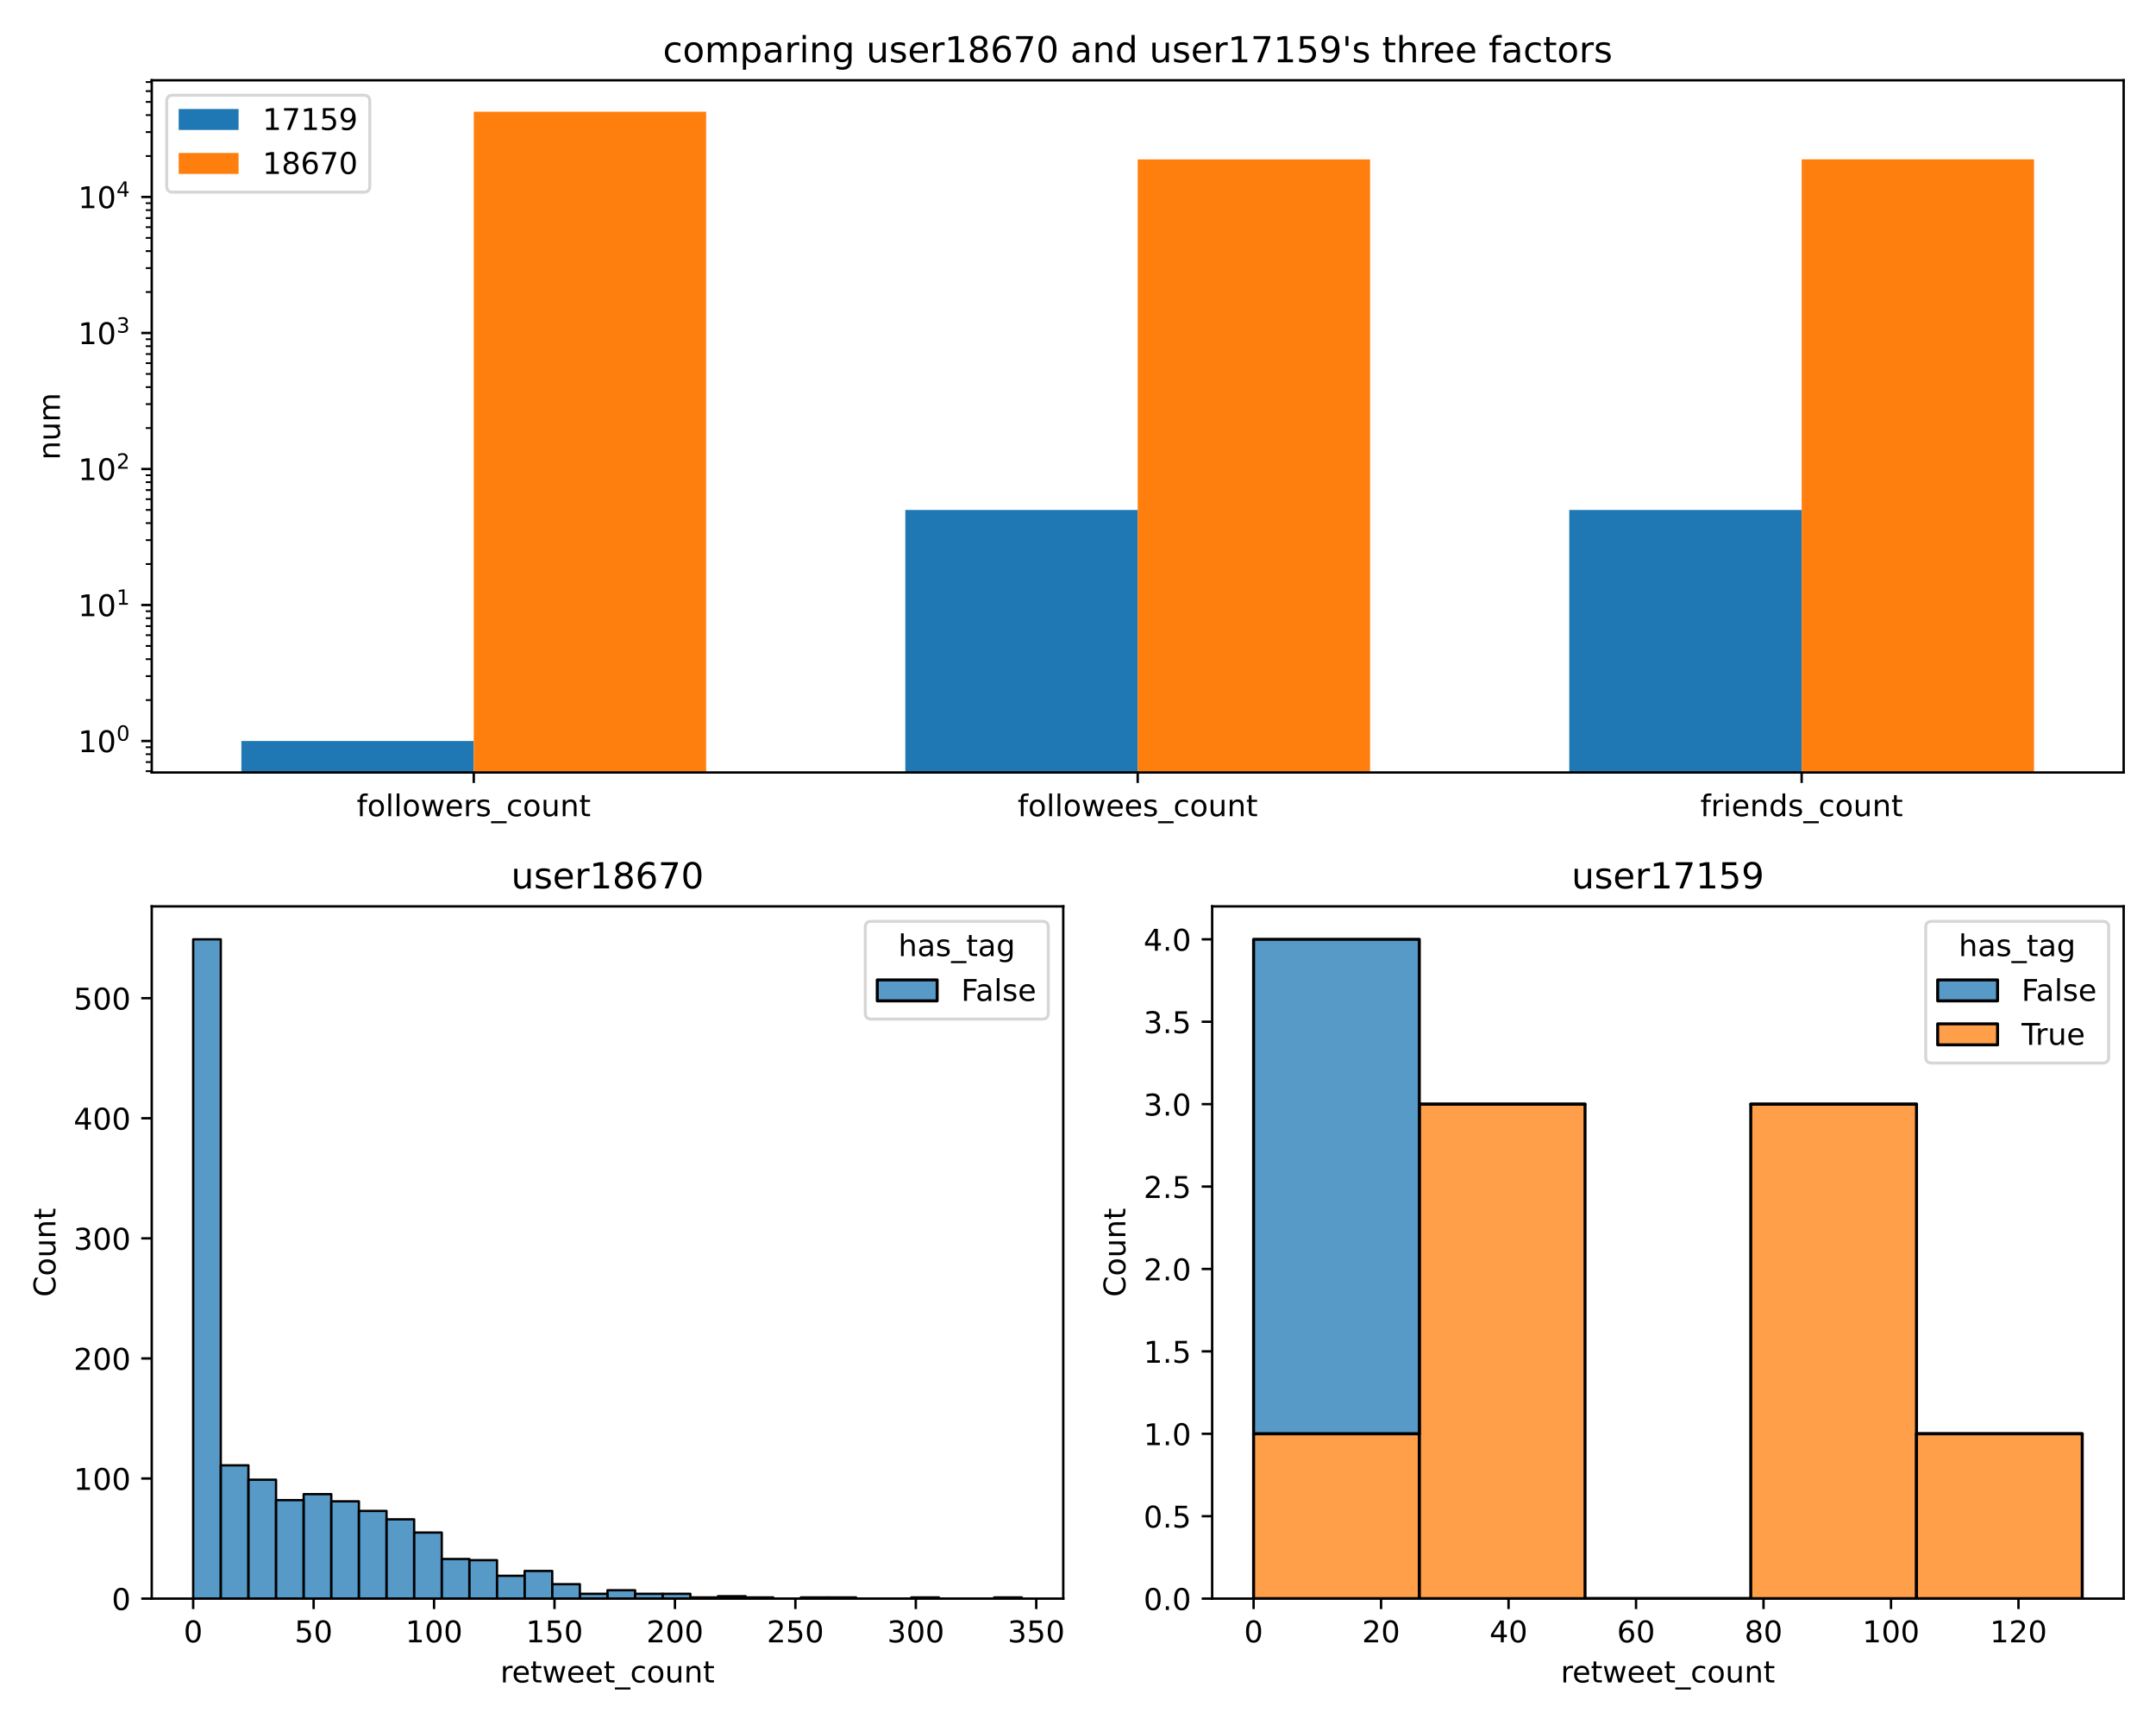 <?xml version="1.0" encoding="utf-8" standalone="no"?>
<!DOCTYPE svg PUBLIC "-//W3C//DTD SVG 1.1//EN"
  "http://www.w3.org/Graphics/SVG/1.1/DTD/svg11.dtd">
<!-- Created with matplotlib (https://matplotlib.org/) -->
<svg height="576pt" version="1.1" viewBox="0 0 720 576" width="720pt" xmlns="http://www.w3.org/2000/svg" xmlns:xlink="http://www.w3.org/1999/xlink">
 <defs>
  <style type="text/css">
*{stroke-linecap:butt;stroke-linejoin:round;}
  </style>
 </defs>
 <g id="figure_1">
  <g id="patch_1">
   <path d="M 0 576 
L 720 576 
L 720 0 
L 0 0 
z
" style="fill:#ffffff;"/>
  </g>
  <g id="axes_1">
   <g id="patch_2">
    <path d="M 50.675 257.944 
L 709.2 257.944 
L 709.2 26.8 
L 50.675 26.8 
z
" style="fill:#ffffff;"/>
   </g>
   <g id="patch_3">
    <path clip-path="url(#p1277936c02)" d="M 80.608 45663.704 
L 158.212 45663.704 
L 158.212 247.437 
L 80.608 247.437 
z
" style="fill:#1f77b4;"/>
   </g>
   <g id="patch_4">
    <path clip-path="url(#p1277936c02)" d="M 302.334 45663.704 
L 379.938 45663.704 
L 379.938 170.276 
L 302.334 170.276 
z
" style="fill:#1f77b4;"/>
   </g>
   <g id="patch_5">
    <path clip-path="url(#p1277936c02)" d="M 524.059 45663.704 
L 601.663 45663.704 
L 601.663 170.276 
L 524.059 170.276 
z
" style="fill:#1f77b4;"/>
   </g>
   <g id="patch_6">
    <path clip-path="url(#p1277936c02)" d="M 158.212 45663.704 
L 235.816 45663.704 
L 235.816 37.307 
L 158.212 37.307 
z
" style="fill:#ff7f0e;"/>
   </g>
   <g id="patch_7">
    <path clip-path="url(#p1277936c02)" d="M 379.938 45663.704 
L 457.541 45663.704 
L 457.541 53.227 
L 379.938 53.227 
z
" style="fill:#ff7f0e;"/>
   </g>
   <g id="patch_8">
    <path clip-path="url(#p1277936c02)" d="M 601.663 45663.704 
L 679.267 45663.704 
L 679.267 53.201 
L 601.663 53.201 
z
" style="fill:#ff7f0e;"/>
   </g>
   <g id="matplotlib.axis_1">
    <g id="xtick_1">
     <g id="line2d_1">
      <defs>
       <path d="M 0 0 
L 0 3.5 
" id="m41c5b608f6" style="stroke:#000000;stroke-width:0.8;"/>
      </defs>
      <g>
       <use style="stroke:#000000;stroke-width:0.8;" x="158.212" xlink:href="#m41c5b608f6" y="257.944"/>
      </g>
     </g>
     <g id="text_1">
      <!-- followers_count -->
      <defs>
       <path d="M 37.109 75.984 
L 37.109 68.5 
L 28.516 68.5 
Q 23.688 68.5 21.797 66.547 
Q 19.922 64.594 19.922 59.516 
L 19.922 54.688 
L 34.719 54.688 
L 34.719 47.703 
L 19.922 47.703 
L 19.922 0 
L 10.891 0 
L 10.891 47.703 
L 2.297 47.703 
L 2.297 54.688 
L 10.891 54.688 
L 10.891 58.5 
Q 10.891 67.625 15.141 71.797 
Q 19.391 75.984 28.609 75.984 
z
" id="DejaVuSans-102"/>
       <path d="M 30.609 48.391 
Q 23.391 48.391 19.188 42.75 
Q 14.984 37.109 14.984 27.297 
Q 14.984 17.484 19.156 11.844 
Q 23.344 6.203 30.609 6.203 
Q 37.797 6.203 41.984 11.859 
Q 46.188 17.531 46.188 27.297 
Q 46.188 37.016 41.984 42.703 
Q 37.797 48.391 30.609 48.391 
z
M 30.609 56 
Q 42.328 56 49.016 48.375 
Q 55.719 40.766 55.719 27.297 
Q 55.719 13.875 49.016 6.219 
Q 42.328 -1.422 30.609 -1.422 
Q 18.844 -1.422 12.172 6.219 
Q 5.516 13.875 5.516 27.297 
Q 5.516 40.766 12.172 48.375 
Q 18.844 56 30.609 56 
z
" id="DejaVuSans-111"/>
       <path d="M 9.422 75.984 
L 18.406 75.984 
L 18.406 0 
L 9.422 0 
z
" id="DejaVuSans-108"/>
       <path d="M 4.203 54.688 
L 13.188 54.688 
L 24.422 12.016 
L 35.594 54.688 
L 46.188 54.688 
L 57.422 12.016 
L 68.609 54.688 
L 77.594 54.688 
L 63.281 0 
L 52.688 0 
L 40.922 44.828 
L 29.109 0 
L 18.5 0 
z
" id="DejaVuSans-119"/>
       <path d="M 56.203 29.594 
L 56.203 25.203 
L 14.891 25.203 
Q 15.484 15.922 20.484 11.062 
Q 25.484 6.203 34.422 6.203 
Q 39.594 6.203 44.453 7.469 
Q 49.312 8.734 54.109 11.281 
L 54.109 2.781 
Q 49.266 0.734 44.188 -0.344 
Q 39.109 -1.422 33.891 -1.422 
Q 20.797 -1.422 13.156 6.188 
Q 5.516 13.812 5.516 26.812 
Q 5.516 40.234 12.766 48.109 
Q 20.016 56 32.328 56 
Q 43.359 56 49.781 48.891 
Q 56.203 41.797 56.203 29.594 
z
M 47.219 32.234 
Q 47.125 39.594 43.094 43.984 
Q 39.062 48.391 32.422 48.391 
Q 24.906 48.391 20.391 44.141 
Q 15.875 39.891 15.188 32.172 
z
" id="DejaVuSans-101"/>
       <path d="M 41.109 46.297 
Q 39.594 47.172 37.812 47.578 
Q 36.031 48 33.891 48 
Q 26.266 48 22.188 43.047 
Q 18.109 38.094 18.109 28.812 
L 18.109 0 
L 9.078 0 
L 9.078 54.688 
L 18.109 54.688 
L 18.109 46.188 
Q 20.953 51.172 25.484 53.578 
Q 30.031 56 36.531 56 
Q 37.453 56 38.578 55.875 
Q 39.703 55.766 41.062 55.516 
z
" id="DejaVuSans-114"/>
       <path d="M 44.281 53.078 
L 44.281 44.578 
Q 40.484 46.531 36.375 47.5 
Q 32.281 48.484 27.875 48.484 
Q 21.188 48.484 17.844 46.438 
Q 14.5 44.391 14.5 40.281 
Q 14.5 37.156 16.891 35.375 
Q 19.281 33.594 26.516 31.984 
L 29.594 31.297 
Q 39.156 29.25 43.188 25.516 
Q 47.219 21.781 47.219 15.094 
Q 47.219 7.469 41.188 3.016 
Q 35.156 -1.422 24.609 -1.422 
Q 20.219 -1.422 15.453 -0.562 
Q 10.688 0.297 5.422 2 
L 5.422 11.281 
Q 10.406 8.688 15.234 7.391 
Q 20.062 6.109 24.812 6.109 
Q 31.156 6.109 34.562 8.281 
Q 37.984 10.453 37.984 14.406 
Q 37.984 18.062 35.516 20.016 
Q 33.062 21.969 24.703 23.781 
L 21.578 24.516 
Q 13.234 26.266 9.516 29.906 
Q 5.812 33.547 5.812 39.891 
Q 5.812 47.609 11.281 51.797 
Q 16.75 56 26.812 56 
Q 31.781 56 36.172 55.266 
Q 40.578 54.547 44.281 53.078 
z
" id="DejaVuSans-115"/>
       <path d="M 50.984 -16.609 
L 50.984 -23.578 
L -0.984 -23.578 
L -0.984 -16.609 
z
" id="DejaVuSans-95"/>
       <path d="M 48.781 52.594 
L 48.781 44.188 
Q 44.969 46.297 41.141 47.344 
Q 37.312 48.391 33.406 48.391 
Q 24.656 48.391 19.812 42.844 
Q 14.984 37.312 14.984 27.297 
Q 14.984 17.281 19.812 11.734 
Q 24.656 6.203 33.406 6.203 
Q 37.312 6.203 41.141 7.25 
Q 44.969 8.297 48.781 10.406 
L 48.781 2.094 
Q 45.016 0.344 40.984 -0.531 
Q 36.969 -1.422 32.422 -1.422 
Q 20.062 -1.422 12.781 6.344 
Q 5.516 14.109 5.516 27.297 
Q 5.516 40.672 12.859 48.328 
Q 20.219 56 33.016 56 
Q 37.156 56 41.109 55.141 
Q 45.062 54.297 48.781 52.594 
z
" id="DejaVuSans-99"/>
       <path d="M 8.5 21.578 
L 8.5 54.688 
L 17.484 54.688 
L 17.484 21.922 
Q 17.484 14.156 20.5 10.266 
Q 23.531 6.391 29.594 6.391 
Q 36.859 6.391 41.078 11.031 
Q 45.312 15.672 45.312 23.688 
L 45.312 54.688 
L 54.297 54.688 
L 54.297 0 
L 45.312 0 
L 45.312 8.406 
Q 42.047 3.422 37.719 1 
Q 33.406 -1.422 27.688 -1.422 
Q 18.266 -1.422 13.375 4.438 
Q 8.5 10.297 8.5 21.578 
z
M 31.109 56 
z
" id="DejaVuSans-117"/>
       <path d="M 54.891 33.016 
L 54.891 0 
L 45.906 0 
L 45.906 32.719 
Q 45.906 40.484 42.875 44.328 
Q 39.844 48.188 33.797 48.188 
Q 26.516 48.188 22.312 43.547 
Q 18.109 38.922 18.109 30.906 
L 18.109 0 
L 9.078 0 
L 9.078 54.688 
L 18.109 54.688 
L 18.109 46.188 
Q 21.344 51.125 25.703 53.562 
Q 30.078 56 35.797 56 
Q 45.219 56 50.047 50.172 
Q 54.891 44.344 54.891 33.016 
z
" id="DejaVuSans-110"/>
       <path d="M 18.312 70.219 
L 18.312 54.688 
L 36.812 54.688 
L 36.812 47.703 
L 18.312 47.703 
L 18.312 18.016 
Q 18.312 11.328 20.141 9.422 
Q 21.969 7.516 27.594 7.516 
L 36.812 7.516 
L 36.812 0 
L 27.594 0 
Q 17.188 0 13.234 3.875 
Q 9.281 7.766 9.281 18.016 
L 9.281 47.703 
L 2.688 47.703 
L 2.688 54.688 
L 9.281 54.688 
L 9.281 70.219 
z
" id="DejaVuSans-116"/>
      </defs>
      <g transform="translate(119.123 272.542)scale(0.1 -0.1)">
       <use xlink:href="#DejaVuSans-102"/>
       <use x="35.205" xlink:href="#DejaVuSans-111"/>
       <use x="96.387" xlink:href="#DejaVuSans-108"/>
       <use x="124.17" xlink:href="#DejaVuSans-108"/>
       <use x="151.953" xlink:href="#DejaVuSans-111"/>
       <use x="213.135" xlink:href="#DejaVuSans-119"/>
       <use x="294.922" xlink:href="#DejaVuSans-101"/>
       <use x="356.445" xlink:href="#DejaVuSans-114"/>
       <use x="397.559" xlink:href="#DejaVuSans-115"/>
       <use x="449.658" xlink:href="#DejaVuSans-95"/>
       <use x="499.658" xlink:href="#DejaVuSans-99"/>
       <use x="554.639" xlink:href="#DejaVuSans-111"/>
       <use x="615.82" xlink:href="#DejaVuSans-117"/>
       <use x="679.199" xlink:href="#DejaVuSans-110"/>
       <use x="742.578" xlink:href="#DejaVuSans-116"/>
      </g>
     </g>
    </g>
    <g id="xtick_2">
     <g id="line2d_2">
      <g>
       <use style="stroke:#000000;stroke-width:0.8;" x="379.938" xlink:href="#m41c5b608f6" y="257.944"/>
      </g>
     </g>
     <g id="text_2">
      <!-- followees_count -->
      <g transform="translate(339.827 272.542)scale(0.1 -0.1)">
       <use xlink:href="#DejaVuSans-102"/>
       <use x="35.205" xlink:href="#DejaVuSans-111"/>
       <use x="96.387" xlink:href="#DejaVuSans-108"/>
       <use x="124.17" xlink:href="#DejaVuSans-108"/>
       <use x="151.953" xlink:href="#DejaVuSans-111"/>
       <use x="213.135" xlink:href="#DejaVuSans-119"/>
       <use x="294.922" xlink:href="#DejaVuSans-101"/>
       <use x="356.445" xlink:href="#DejaVuSans-101"/>
       <use x="417.969" xlink:href="#DejaVuSans-115"/>
       <use x="470.068" xlink:href="#DejaVuSans-95"/>
       <use x="520.068" xlink:href="#DejaVuSans-99"/>
       <use x="575.049" xlink:href="#DejaVuSans-111"/>
       <use x="636.23" xlink:href="#DejaVuSans-117"/>
       <use x="699.609" xlink:href="#DejaVuSans-110"/>
       <use x="762.988" xlink:href="#DejaVuSans-116"/>
      </g>
     </g>
    </g>
    <g id="xtick_3">
     <g id="line2d_3">
      <g>
       <use style="stroke:#000000;stroke-width:0.8;" x="601.663" xlink:href="#m41c5b608f6" y="257.944"/>
      </g>
     </g>
     <g id="text_3">
      <!-- friends_count -->
      <defs>
       <path d="M 9.422 54.688 
L 18.406 54.688 
L 18.406 0 
L 9.422 0 
z
M 9.422 75.984 
L 18.406 75.984 
L 18.406 64.594 
L 9.422 64.594 
z
" id="DejaVuSans-105"/>
       <path d="M 45.406 46.391 
L 45.406 75.984 
L 54.391 75.984 
L 54.391 0 
L 45.406 0 
L 45.406 8.203 
Q 42.578 3.328 38.25 0.953 
Q 33.938 -1.422 27.875 -1.422 
Q 17.969 -1.422 11.734 6.484 
Q 5.516 14.406 5.516 27.297 
Q 5.516 40.188 11.734 48.094 
Q 17.969 56 27.875 56 
Q 33.938 56 38.25 53.625 
Q 42.578 51.266 45.406 46.391 
z
M 14.797 27.297 
Q 14.797 17.391 18.875 11.75 
Q 22.953 6.109 30.078 6.109 
Q 37.203 6.109 41.297 11.75 
Q 45.406 17.391 45.406 27.297 
Q 45.406 37.203 41.297 42.844 
Q 37.203 48.484 30.078 48.484 
Q 22.953 48.484 18.875 42.844 
Q 14.797 37.203 14.797 27.297 
z
" id="DejaVuSans-100"/>
      </defs>
      <g transform="translate(567.828 272.542)scale(0.1 -0.1)">
       <use xlink:href="#DejaVuSans-102"/>
       <use x="35.205" xlink:href="#DejaVuSans-114"/>
       <use x="76.318" xlink:href="#DejaVuSans-105"/>
       <use x="104.102" xlink:href="#DejaVuSans-101"/>
       <use x="165.625" xlink:href="#DejaVuSans-110"/>
       <use x="229.004" xlink:href="#DejaVuSans-100"/>
       <use x="292.48" xlink:href="#DejaVuSans-115"/>
       <use x="344.58" xlink:href="#DejaVuSans-95"/>
       <use x="394.58" xlink:href="#DejaVuSans-99"/>
       <use x="449.561" xlink:href="#DejaVuSans-111"/>
       <use x="510.742" xlink:href="#DejaVuSans-117"/>
       <use x="574.121" xlink:href="#DejaVuSans-110"/>
       <use x="637.5" xlink:href="#DejaVuSans-116"/>
      </g>
     </g>
    </g>
   </g>
   <g id="matplotlib.axis_2">
    <g id="ytick_1">
     <g id="line2d_4">
      <defs>
       <path d="M 0 0 
L -3.5 0 
" id="mda80aef838" style="stroke:#000000;stroke-width:0.8;"/>
      </defs>
      <g>
       <use style="stroke:#000000;stroke-width:0.8;" x="50.675" xlink:href="#mda80aef838" y="247.437"/>
      </g>
     </g>
     <g id="text_4">
      <!-- $\mathdefault{10^{0}}$ -->
      <defs>
       <path d="M 12.406 8.297 
L 28.516 8.297 
L 28.516 63.922 
L 10.984 60.406 
L 10.984 69.391 
L 28.422 72.906 
L 38.281 72.906 
L 38.281 8.297 
L 54.391 8.297 
L 54.391 0 
L 12.406 0 
z
" id="DejaVuSans-49"/>
       <path d="M 31.781 66.406 
Q 24.172 66.406 20.328 58.906 
Q 16.5 51.422 16.5 36.375 
Q 16.5 21.391 20.328 13.891 
Q 24.172 6.391 31.781 6.391 
Q 39.453 6.391 43.281 13.891 
Q 47.125 21.391 47.125 36.375 
Q 47.125 51.422 43.281 58.906 
Q 39.453 66.406 31.781 66.406 
z
M 31.781 74.219 
Q 44.047 74.219 50.516 64.516 
Q 56.984 54.828 56.984 36.375 
Q 56.984 17.969 50.516 8.266 
Q 44.047 -1.422 31.781 -1.422 
Q 19.531 -1.422 13.062 8.266 
Q 6.594 17.969 6.594 36.375 
Q 6.594 54.828 13.062 64.516 
Q 19.531 74.219 31.781 74.219 
z
" id="DejaVuSans-48"/>
      </defs>
      <g transform="translate(26.075 251.236)scale(0.1 -0.1)">
       <use transform="translate(0 0.766)" xlink:href="#DejaVuSans-49"/>
       <use transform="translate(63.623 0.766)" xlink:href="#DejaVuSans-48"/>
       <use transform="translate(128.203 39.047)scale(0.7)" xlink:href="#DejaVuSans-48"/>
      </g>
     </g>
    </g>
    <g id="ytick_2">
     <g id="line2d_5">
      <g>
       <use style="stroke:#000000;stroke-width:0.8;" x="50.675" xlink:href="#mda80aef838" y="202.021"/>
      </g>
     </g>
     <g id="text_5">
      <!-- $\mathdefault{10^{1}}$ -->
      <g transform="translate(26.075 205.82)scale(0.1 -0.1)">
       <use transform="translate(0 0.684)" xlink:href="#DejaVuSans-49"/>
       <use transform="translate(63.623 0.684)" xlink:href="#DejaVuSans-48"/>
       <use transform="translate(128.203 38.966)scale(0.7)" xlink:href="#DejaVuSans-49"/>
      </g>
     </g>
    </g>
    <g id="ytick_3">
     <g id="line2d_6">
      <g>
       <use style="stroke:#000000;stroke-width:0.8;" x="50.675" xlink:href="#mda80aef838" y="156.605"/>
      </g>
     </g>
     <g id="text_6">
      <!-- $\mathdefault{10^{2}}$ -->
      <defs>
       <path d="M 19.188 8.297 
L 53.609 8.297 
L 53.609 0 
L 7.328 0 
L 7.328 8.297 
Q 12.938 14.109 22.625 23.891 
Q 32.328 33.688 34.812 36.531 
Q 39.547 41.844 41.422 45.531 
Q 43.312 49.219 43.312 52.781 
Q 43.312 58.594 39.234 62.25 
Q 35.156 65.922 28.609 65.922 
Q 23.969 65.922 18.812 64.312 
Q 13.672 62.703 7.812 59.422 
L 7.812 69.391 
Q 13.766 71.781 18.938 73 
Q 24.125 74.219 28.422 74.219 
Q 39.75 74.219 46.484 68.547 
Q 53.219 62.891 53.219 53.422 
Q 53.219 48.922 51.531 44.891 
Q 49.859 40.875 45.406 35.406 
Q 44.188 33.984 37.641 27.219 
Q 31.109 20.453 19.188 8.297 
z
" id="DejaVuSans-50"/>
      </defs>
      <g transform="translate(26.075 160.404)scale(0.1 -0.1)">
       <use transform="translate(0 0.766)" xlink:href="#DejaVuSans-49"/>
       <use transform="translate(63.623 0.766)" xlink:href="#DejaVuSans-48"/>
       <use transform="translate(128.203 39.047)scale(0.7)" xlink:href="#DejaVuSans-50"/>
      </g>
     </g>
    </g>
    <g id="ytick_4">
     <g id="line2d_7">
      <g>
       <use style="stroke:#000000;stroke-width:0.8;" x="50.675" xlink:href="#mda80aef838" y="111.188"/>
      </g>
     </g>
     <g id="text_7">
      <!-- $\mathdefault{10^{3}}$ -->
      <defs>
       <path d="M 40.578 39.312 
Q 47.656 37.797 51.625 33 
Q 55.609 28.219 55.609 21.188 
Q 55.609 10.406 48.188 4.484 
Q 40.766 -1.422 27.094 -1.422 
Q 22.516 -1.422 17.656 -0.516 
Q 12.797 0.391 7.625 2.203 
L 7.625 11.719 
Q 11.719 9.328 16.594 8.109 
Q 21.484 6.891 26.812 6.891 
Q 36.078 6.891 40.938 10.547 
Q 45.797 14.203 45.797 21.188 
Q 45.797 27.641 41.281 31.266 
Q 36.766 34.906 28.719 34.906 
L 20.219 34.906 
L 20.219 43.016 
L 29.109 43.016 
Q 36.375 43.016 40.234 45.922 
Q 44.094 48.828 44.094 54.297 
Q 44.094 59.906 40.109 62.906 
Q 36.141 65.922 28.719 65.922 
Q 24.656 65.922 20.016 65.031 
Q 15.375 64.156 9.812 62.312 
L 9.812 71.094 
Q 15.438 72.656 20.344 73.438 
Q 25.25 74.219 29.594 74.219 
Q 40.828 74.219 47.359 69.109 
Q 53.906 64.016 53.906 55.328 
Q 53.906 49.266 50.438 45.094 
Q 46.969 40.922 40.578 39.312 
z
" id="DejaVuSans-51"/>
      </defs>
      <g transform="translate(26.075 114.988)scale(0.1 -0.1)">
       <use transform="translate(0 0.766)" xlink:href="#DejaVuSans-49"/>
       <use transform="translate(63.623 0.766)" xlink:href="#DejaVuSans-48"/>
       <use transform="translate(128.203 39.047)scale(0.7)" xlink:href="#DejaVuSans-51"/>
      </g>
     </g>
    </g>
    <g id="ytick_5">
     <g id="line2d_8">
      <g>
       <use style="stroke:#000000;stroke-width:0.8;" x="50.675" xlink:href="#mda80aef838" y="65.772"/>
      </g>
     </g>
     <g id="text_8">
      <!-- $\mathdefault{10^{4}}$ -->
      <defs>
       <path d="M 37.797 64.312 
L 12.891 25.391 
L 37.797 25.391 
z
M 35.203 72.906 
L 47.609 72.906 
L 47.609 25.391 
L 58.016 25.391 
L 58.016 17.188 
L 47.609 17.188 
L 47.609 0 
L 37.797 0 
L 37.797 17.188 
L 4.891 17.188 
L 4.891 26.703 
z
" id="DejaVuSans-52"/>
      </defs>
      <g transform="translate(26.075 69.571)scale(0.1 -0.1)">
       <use transform="translate(0 0.684)" xlink:href="#DejaVuSans-49"/>
       <use transform="translate(63.623 0.684)" xlink:href="#DejaVuSans-48"/>
       <use transform="translate(128.203 38.966)scale(0.7)" xlink:href="#DejaVuSans-52"/>
      </g>
     </g>
    </g>
    <g id="ytick_6">
     <g id="line2d_9">
      <defs>
       <path d="M 0 0 
L -2 0 
" id="m9a2a4dbbba" style="stroke:#000000;stroke-width:0.6;"/>
      </defs>
      <g>
       <use style="stroke:#000000;stroke-width:0.6;" x="50.675" xlink:href="#m9a2a4dbbba" y="257.513"/>
      </g>
     </g>
    </g>
    <g id="ytick_7">
     <g id="line2d_10">
      <g>
       <use style="stroke:#000000;stroke-width:0.6;" x="50.675" xlink:href="#m9a2a4dbbba" y="254.472"/>
      </g>
     </g>
    </g>
    <g id="ytick_8">
     <g id="line2d_11">
      <g>
       <use style="stroke:#000000;stroke-width:0.6;" x="50.675" xlink:href="#m9a2a4dbbba" y="251.839"/>
      </g>
     </g>
    </g>
    <g id="ytick_9">
     <g id="line2d_12">
      <g>
       <use style="stroke:#000000;stroke-width:0.6;" x="50.675" xlink:href="#m9a2a4dbbba" y="249.515"/>
      </g>
     </g>
    </g>
    <g id="ytick_10">
     <g id="line2d_13">
      <g>
       <use style="stroke:#000000;stroke-width:0.6;" x="50.675" xlink:href="#m9a2a4dbbba" y="233.766"/>
      </g>
     </g>
    </g>
    <g id="ytick_11">
     <g id="line2d_14">
      <g>
       <use style="stroke:#000000;stroke-width:0.6;" x="50.675" xlink:href="#m9a2a4dbbba" y="225.768"/>
      </g>
     </g>
    </g>
    <g id="ytick_12">
     <g id="line2d_15">
      <g>
       <use style="stroke:#000000;stroke-width:0.6;" x="50.675" xlink:href="#m9a2a4dbbba" y="220.094"/>
      </g>
     </g>
    </g>
    <g id="ytick_13">
     <g id="line2d_16">
      <g>
       <use style="stroke:#000000;stroke-width:0.6;" x="50.675" xlink:href="#m9a2a4dbbba" y="215.693"/>
      </g>
     </g>
    </g>
    <g id="ytick_14">
     <g id="line2d_17">
      <g>
       <use style="stroke:#000000;stroke-width:0.6;" x="50.675" xlink:href="#m9a2a4dbbba" y="212.096"/>
      </g>
     </g>
    </g>
    <g id="ytick_15">
     <g id="line2d_18">
      <g>
       <use style="stroke:#000000;stroke-width:0.6;" x="50.675" xlink:href="#m9a2a4dbbba" y="209.056"/>
      </g>
     </g>
    </g>
    <g id="ytick_16">
     <g id="line2d_19">
      <g>
       <use style="stroke:#000000;stroke-width:0.6;" x="50.675" xlink:href="#m9a2a4dbbba" y="206.422"/>
      </g>
     </g>
    </g>
    <g id="ytick_17">
     <g id="line2d_20">
      <g>
       <use style="stroke:#000000;stroke-width:0.6;" x="50.675" xlink:href="#m9a2a4dbbba" y="204.099"/>
      </g>
     </g>
    </g>
    <g id="ytick_18">
     <g id="line2d_21">
      <g>
       <use style="stroke:#000000;stroke-width:0.6;" x="50.675" xlink:href="#m9a2a4dbbba" y="188.349"/>
      </g>
     </g>
    </g>
    <g id="ytick_19">
     <g id="line2d_22">
      <g>
       <use style="stroke:#000000;stroke-width:0.6;" x="50.675" xlink:href="#m9a2a4dbbba" y="180.352"/>
      </g>
     </g>
    </g>
    <g id="ytick_20">
     <g id="line2d_23">
      <g>
       <use style="stroke:#000000;stroke-width:0.6;" x="50.675" xlink:href="#m9a2a4dbbba" y="174.678"/>
      </g>
     </g>
    </g>
    <g id="ytick_21">
     <g id="line2d_24">
      <g>
       <use style="stroke:#000000;stroke-width:0.6;" x="50.675" xlink:href="#m9a2a4dbbba" y="170.276"/>
      </g>
     </g>
    </g>
    <g id="ytick_22">
     <g id="line2d_25">
      <g>
       <use style="stroke:#000000;stroke-width:0.6;" x="50.675" xlink:href="#m9a2a4dbbba" y="166.68"/>
      </g>
     </g>
    </g>
    <g id="ytick_23">
     <g id="line2d_26">
      <g>
       <use style="stroke:#000000;stroke-width:0.6;" x="50.675" xlink:href="#m9a2a4dbbba" y="163.64"/>
      </g>
     </g>
    </g>
    <g id="ytick_24">
     <g id="line2d_27">
      <g>
       <use style="stroke:#000000;stroke-width:0.6;" x="50.675" xlink:href="#m9a2a4dbbba" y="161.006"/>
      </g>
     </g>
    </g>
    <g id="ytick_25">
     <g id="line2d_28">
      <g>
       <use style="stroke:#000000;stroke-width:0.6;" x="50.675" xlink:href="#m9a2a4dbbba" y="158.683"/>
      </g>
     </g>
    </g>
    <g id="ytick_26">
     <g id="line2d_29">
      <g>
       <use style="stroke:#000000;stroke-width:0.6;" x="50.675" xlink:href="#m9a2a4dbbba" y="142.933"/>
      </g>
     </g>
    </g>
    <g id="ytick_27">
     <g id="line2d_30">
      <g>
       <use style="stroke:#000000;stroke-width:0.6;" x="50.675" xlink:href="#m9a2a4dbbba" y="134.936"/>
      </g>
     </g>
    </g>
    <g id="ytick_28">
     <g id="line2d_31">
      <g>
       <use style="stroke:#000000;stroke-width:0.6;" x="50.675" xlink:href="#m9a2a4dbbba" y="129.261"/>
      </g>
     </g>
    </g>
    <g id="ytick_29">
     <g id="line2d_32">
      <g>
       <use style="stroke:#000000;stroke-width:0.6;" x="50.675" xlink:href="#m9a2a4dbbba" y="124.86"/>
      </g>
     </g>
    </g>
    <g id="ytick_30">
     <g id="line2d_33">
      <g>
       <use style="stroke:#000000;stroke-width:0.6;" x="50.675" xlink:href="#m9a2a4dbbba" y="121.264"/>
      </g>
     </g>
    </g>
    <g id="ytick_31">
     <g id="line2d_34">
      <g>
       <use style="stroke:#000000;stroke-width:0.6;" x="50.675" xlink:href="#m9a2a4dbbba" y="118.223"/>
      </g>
     </g>
    </g>
    <g id="ytick_32">
     <g id="line2d_35">
      <g>
       <use style="stroke:#000000;stroke-width:0.6;" x="50.675" xlink:href="#m9a2a4dbbba" y="115.59"/>
      </g>
     </g>
    </g>
    <g id="ytick_33">
     <g id="line2d_36">
      <g>
       <use style="stroke:#000000;stroke-width:0.6;" x="50.675" xlink:href="#m9a2a4dbbba" y="113.267"/>
      </g>
     </g>
    </g>
    <g id="ytick_34">
     <g id="line2d_37">
      <g>
       <use style="stroke:#000000;stroke-width:0.6;" x="50.675" xlink:href="#m9a2a4dbbba" y="97.517"/>
      </g>
     </g>
    </g>
    <g id="ytick_35">
     <g id="line2d_38">
      <g>
       <use style="stroke:#000000;stroke-width:0.6;" x="50.675" xlink:href="#m9a2a4dbbba" y="89.519"/>
      </g>
     </g>
    </g>
    <g id="ytick_36">
     <g id="line2d_39">
      <g>
       <use style="stroke:#000000;stroke-width:0.6;" x="50.675" xlink:href="#m9a2a4dbbba" y="83.845"/>
      </g>
     </g>
    </g>
    <g id="ytick_37">
     <g id="line2d_40">
      <g>
       <use style="stroke:#000000;stroke-width:0.6;" x="50.675" xlink:href="#m9a2a4dbbba" y="79.444"/>
      </g>
     </g>
    </g>
    <g id="ytick_38">
     <g id="line2d_41">
      <g>
       <use style="stroke:#000000;stroke-width:0.6;" x="50.675" xlink:href="#m9a2a4dbbba" y="75.848"/>
      </g>
     </g>
    </g>
    <g id="ytick_39">
     <g id="line2d_42">
      <g>
       <use style="stroke:#000000;stroke-width:0.6;" x="50.675" xlink:href="#m9a2a4dbbba" y="72.807"/>
      </g>
     </g>
    </g>
    <g id="ytick_40">
     <g id="line2d_43">
      <g>
       <use style="stroke:#000000;stroke-width:0.6;" x="50.675" xlink:href="#m9a2a4dbbba" y="70.173"/>
      </g>
     </g>
    </g>
    <g id="ytick_41">
     <g id="line2d_44">
      <g>
       <use style="stroke:#000000;stroke-width:0.6;" x="50.675" xlink:href="#m9a2a4dbbba" y="67.85"/>
      </g>
     </g>
    </g>
    <g id="ytick_42">
     <g id="line2d_45">
      <g>
       <use style="stroke:#000000;stroke-width:0.6;" x="50.675" xlink:href="#m9a2a4dbbba" y="52.1"/>
      </g>
     </g>
    </g>
    <g id="ytick_43">
     <g id="line2d_46">
      <g>
       <use style="stroke:#000000;stroke-width:0.6;" x="50.675" xlink:href="#m9a2a4dbbba" y="44.103"/>
      </g>
     </g>
    </g>
    <g id="ytick_44">
     <g id="line2d_47">
      <g>
       <use style="stroke:#000000;stroke-width:0.6;" x="50.675" xlink:href="#m9a2a4dbbba" y="38.429"/>
      </g>
     </g>
    </g>
    <g id="ytick_45">
     <g id="line2d_48">
      <g>
       <use style="stroke:#000000;stroke-width:0.6;" x="50.675" xlink:href="#m9a2a4dbbba" y="34.028"/>
      </g>
     </g>
    </g>
    <g id="ytick_46">
     <g id="line2d_49">
      <g>
       <use style="stroke:#000000;stroke-width:0.6;" x="50.675" xlink:href="#m9a2a4dbbba" y="30.431"/>
      </g>
     </g>
    </g>
    <g id="ytick_47">
     <g id="line2d_50">
      <g>
       <use style="stroke:#000000;stroke-width:0.6;" x="50.675" xlink:href="#m9a2a4dbbba" y="27.391"/>
      </g>
     </g>
    </g>
    <g id="text_9">
     <!-- num -->
     <defs>
      <path d="M 52 44.188 
Q 55.375 50.25 60.062 53.125 
Q 64.75 56 71.094 56 
Q 79.641 56 84.281 50.016 
Q 88.922 44.047 88.922 33.016 
L 88.922 0 
L 79.891 0 
L 79.891 32.719 
Q 79.891 40.578 77.094 44.375 
Q 74.312 48.188 68.609 48.188 
Q 61.625 48.188 57.562 43.547 
Q 53.516 38.922 53.516 30.906 
L 53.516 0 
L 44.484 0 
L 44.484 32.719 
Q 44.484 40.625 41.703 44.406 
Q 38.922 48.188 33.109 48.188 
Q 26.219 48.188 22.156 43.531 
Q 18.109 38.875 18.109 30.906 
L 18.109 0 
L 9.078 0 
L 9.078 54.688 
L 18.109 54.688 
L 18.109 46.188 
Q 21.188 51.219 25.484 53.609 
Q 29.781 56 35.688 56 
Q 41.656 56 45.828 52.969 
Q 50 49.953 52 44.188 
z
" id="DejaVuSans-109"/>
     </defs>
     <g transform="translate(19.995 153.58)rotate(-90)scale(0.1 -0.1)">
      <use xlink:href="#DejaVuSans-110"/>
      <use x="63.379" xlink:href="#DejaVuSans-117"/>
      <use x="126.758" xlink:href="#DejaVuSans-109"/>
     </g>
    </g>
   </g>
   <g id="patch_9">
    <path d="M 50.675 257.944 
L 50.675 26.8 
" style="fill:none;stroke:#000000;stroke-linecap:square;stroke-linejoin:miter;stroke-width:0.8;"/>
   </g>
   <g id="patch_10">
    <path d="M 709.2 257.944 
L 709.2 26.8 
" style="fill:none;stroke:#000000;stroke-linecap:square;stroke-linejoin:miter;stroke-width:0.8;"/>
   </g>
   <g id="patch_11">
    <path d="M 50.675 257.944 
L 709.2 257.944 
" style="fill:none;stroke:#000000;stroke-linecap:square;stroke-linejoin:miter;stroke-width:0.8;"/>
   </g>
   <g id="patch_12">
    <path d="M 50.675 26.8 
L 709.2 26.8 
" style="fill:none;stroke:#000000;stroke-linecap:square;stroke-linejoin:miter;stroke-width:0.8;"/>
   </g>
   <g id="text_10">
    <!-- comparing user18670 and user17159's three factors -->
    <defs>
     <path d="M 18.109 8.203 
L 18.109 -20.797 
L 9.078 -20.797 
L 9.078 54.688 
L 18.109 54.688 
L 18.109 46.391 
Q 20.953 51.266 25.266 53.625 
Q 29.594 56 35.594 56 
Q 45.562 56 51.781 48.094 
Q 58.016 40.188 58.016 27.297 
Q 58.016 14.406 51.781 6.484 
Q 45.562 -1.422 35.594 -1.422 
Q 29.594 -1.422 25.266 0.953 
Q 20.953 3.328 18.109 8.203 
z
M 48.688 27.297 
Q 48.688 37.203 44.609 42.844 
Q 40.531 48.484 33.406 48.484 
Q 26.266 48.484 22.188 42.844 
Q 18.109 37.203 18.109 27.297 
Q 18.109 17.391 22.188 11.75 
Q 26.266 6.109 33.406 6.109 
Q 40.531 6.109 44.609 11.75 
Q 48.688 17.391 48.688 27.297 
z
" id="DejaVuSans-112"/>
     <path d="M 34.281 27.484 
Q 23.391 27.484 19.188 25 
Q 14.984 22.516 14.984 16.5 
Q 14.984 11.719 18.141 8.906 
Q 21.297 6.109 26.703 6.109 
Q 34.188 6.109 38.703 11.406 
Q 43.219 16.703 43.219 25.484 
L 43.219 27.484 
z
M 52.203 31.203 
L 52.203 0 
L 43.219 0 
L 43.219 8.297 
Q 40.141 3.328 35.547 0.953 
Q 30.953 -1.422 24.312 -1.422 
Q 15.922 -1.422 10.953 3.297 
Q 6 8.016 6 15.922 
Q 6 25.141 12.172 29.828 
Q 18.359 34.516 30.609 34.516 
L 43.219 34.516 
L 43.219 35.406 
Q 43.219 41.609 39.141 45 
Q 35.062 48.391 27.688 48.391 
Q 23 48.391 18.547 47.266 
Q 14.109 46.141 10.016 43.891 
L 10.016 52.203 
Q 14.938 54.109 19.578 55.047 
Q 24.219 56 28.609 56 
Q 40.484 56 46.344 49.844 
Q 52.203 43.703 52.203 31.203 
z
" id="DejaVuSans-97"/>
     <path d="M 45.406 27.984 
Q 45.406 37.75 41.375 43.109 
Q 37.359 48.484 30.078 48.484 
Q 22.859 48.484 18.828 43.109 
Q 14.797 37.75 14.797 27.984 
Q 14.797 18.266 18.828 12.891 
Q 22.859 7.516 30.078 7.516 
Q 37.359 7.516 41.375 12.891 
Q 45.406 18.266 45.406 27.984 
z
M 54.391 6.781 
Q 54.391 -7.172 48.188 -13.984 
Q 42 -20.797 29.203 -20.797 
Q 24.469 -20.797 20.266 -20.094 
Q 16.062 -19.391 12.109 -17.922 
L 12.109 -9.188 
Q 16.062 -11.328 19.922 -12.344 
Q 23.781 -13.375 27.781 -13.375 
Q 36.625 -13.375 41.016 -8.766 
Q 45.406 -4.156 45.406 5.172 
L 45.406 9.625 
Q 42.625 4.781 38.281 2.391 
Q 33.938 0 27.875 0 
Q 17.828 0 11.672 7.656 
Q 5.516 15.328 5.516 27.984 
Q 5.516 40.672 11.672 48.328 
Q 17.828 56 27.875 56 
Q 33.938 56 38.281 53.609 
Q 42.625 51.219 45.406 46.391 
L 45.406 54.688 
L 54.391 54.688 
z
" id="DejaVuSans-103"/>
     <path id="DejaVuSans-32"/>
     <path d="M 31.781 34.625 
Q 24.75 34.625 20.719 30.859 
Q 16.703 27.094 16.703 20.516 
Q 16.703 13.922 20.719 10.156 
Q 24.75 6.391 31.781 6.391 
Q 38.812 6.391 42.859 10.172 
Q 46.922 13.969 46.922 20.516 
Q 46.922 27.094 42.891 30.859 
Q 38.875 34.625 31.781 34.625 
z
M 21.922 38.812 
Q 15.578 40.375 12.031 44.719 
Q 8.5 49.078 8.5 55.328 
Q 8.5 64.062 14.719 69.141 
Q 20.953 74.219 31.781 74.219 
Q 42.672 74.219 48.875 69.141 
Q 55.078 64.062 55.078 55.328 
Q 55.078 49.078 51.531 44.719 
Q 48 40.375 41.703 38.812 
Q 48.828 37.156 52.797 32.312 
Q 56.781 27.484 56.781 20.516 
Q 56.781 9.906 50.312 4.234 
Q 43.844 -1.422 31.781 -1.422 
Q 19.734 -1.422 13.25 4.234 
Q 6.781 9.906 6.781 20.516 
Q 6.781 27.484 10.781 32.312 
Q 14.797 37.156 21.922 38.812 
z
M 18.312 54.391 
Q 18.312 48.734 21.844 45.562 
Q 25.391 42.391 31.781 42.391 
Q 38.141 42.391 41.719 45.562 
Q 45.312 48.734 45.312 54.391 
Q 45.312 60.062 41.719 63.234 
Q 38.141 66.406 31.781 66.406 
Q 25.391 66.406 21.844 63.234 
Q 18.312 60.062 18.312 54.391 
z
" id="DejaVuSans-56"/>
     <path d="M 33.016 40.375 
Q 26.375 40.375 22.484 35.828 
Q 18.609 31.297 18.609 23.391 
Q 18.609 15.531 22.484 10.953 
Q 26.375 6.391 33.016 6.391 
Q 39.656 6.391 43.531 10.953 
Q 47.406 15.531 47.406 23.391 
Q 47.406 31.297 43.531 35.828 
Q 39.656 40.375 33.016 40.375 
z
M 52.594 71.297 
L 52.594 62.312 
Q 48.875 64.062 45.094 64.984 
Q 41.312 65.922 37.594 65.922 
Q 27.828 65.922 22.672 59.328 
Q 17.531 52.734 16.797 39.406 
Q 19.672 43.656 24.016 45.922 
Q 28.375 48.188 33.594 48.188 
Q 44.578 48.188 50.953 41.516 
Q 57.328 34.859 57.328 23.391 
Q 57.328 12.156 50.688 5.359 
Q 44.047 -1.422 33.016 -1.422 
Q 20.359 -1.422 13.672 8.266 
Q 6.984 17.969 6.984 36.375 
Q 6.984 53.656 15.188 63.938 
Q 23.391 74.219 37.203 74.219 
Q 40.922 74.219 44.703 73.484 
Q 48.484 72.75 52.594 71.297 
z
" id="DejaVuSans-54"/>
     <path d="M 8.203 72.906 
L 55.078 72.906 
L 55.078 68.703 
L 28.609 0 
L 18.312 0 
L 43.219 64.594 
L 8.203 64.594 
z
" id="DejaVuSans-55"/>
     <path d="M 10.797 72.906 
L 49.516 72.906 
L 49.516 64.594 
L 19.828 64.594 
L 19.828 46.734 
Q 21.969 47.469 24.109 47.828 
Q 26.266 48.188 28.422 48.188 
Q 40.625 48.188 47.75 41.5 
Q 54.891 34.812 54.891 23.391 
Q 54.891 11.625 47.562 5.094 
Q 40.234 -1.422 26.906 -1.422 
Q 22.312 -1.422 17.547 -0.641 
Q 12.797 0.141 7.719 1.703 
L 7.719 11.625 
Q 12.109 9.234 16.797 8.062 
Q 21.484 6.891 26.703 6.891 
Q 35.156 6.891 40.078 11.328 
Q 45.016 15.766 45.016 23.391 
Q 45.016 31 40.078 35.438 
Q 35.156 39.891 26.703 39.891 
Q 22.75 39.891 18.812 39.016 
Q 14.891 38.141 10.797 36.281 
z
" id="DejaVuSans-53"/>
     <path d="M 10.984 1.516 
L 10.984 10.5 
Q 14.703 8.734 18.5 7.812 
Q 22.312 6.891 25.984 6.891 
Q 35.75 6.891 40.891 13.453 
Q 46.047 20.016 46.781 33.406 
Q 43.953 29.203 39.594 26.953 
Q 35.25 24.703 29.984 24.703 
Q 19.047 24.703 12.672 31.312 
Q 6.297 37.938 6.297 49.422 
Q 6.297 60.641 12.938 67.422 
Q 19.578 74.219 30.609 74.219 
Q 43.266 74.219 49.922 64.516 
Q 56.594 54.828 56.594 36.375 
Q 56.594 19.141 48.406 8.859 
Q 40.234 -1.422 26.422 -1.422 
Q 22.703 -1.422 18.891 -0.688 
Q 15.094 0.047 10.984 1.516 
z
M 30.609 32.422 
Q 37.25 32.422 41.125 36.953 
Q 45.016 41.5 45.016 49.422 
Q 45.016 57.281 41.125 61.844 
Q 37.25 66.406 30.609 66.406 
Q 23.969 66.406 20.094 61.844 
Q 16.219 57.281 16.219 49.422 
Q 16.219 41.5 20.094 36.953 
Q 23.969 32.422 30.609 32.422 
z
" id="DejaVuSans-57"/>
     <path d="M 17.922 72.906 
L 17.922 45.797 
L 9.625 45.797 
L 9.625 72.906 
z
" id="DejaVuSans-39"/>
     <path d="M 54.891 33.016 
L 54.891 0 
L 45.906 0 
L 45.906 32.719 
Q 45.906 40.484 42.875 44.328 
Q 39.844 48.188 33.797 48.188 
Q 26.516 48.188 22.312 43.547 
Q 18.109 38.922 18.109 30.906 
L 18.109 0 
L 9.078 0 
L 9.078 75.984 
L 18.109 75.984 
L 18.109 46.188 
Q 21.344 51.125 25.703 53.562 
Q 30.078 56 35.797 56 
Q 45.219 56 50.047 50.172 
Q 54.891 44.344 54.891 33.016 
z
" id="DejaVuSans-104"/>
    </defs>
    <g transform="translate(221.373 20.8)scale(0.12 -0.12)">
     <use xlink:href="#DejaVuSans-99"/>
     <use x="54.98" xlink:href="#DejaVuSans-111"/>
     <use x="116.162" xlink:href="#DejaVuSans-109"/>
     <use x="213.574" xlink:href="#DejaVuSans-112"/>
     <use x="277.051" xlink:href="#DejaVuSans-97"/>
     <use x="338.33" xlink:href="#DejaVuSans-114"/>
     <use x="379.443" xlink:href="#DejaVuSans-105"/>
     <use x="407.227" xlink:href="#DejaVuSans-110"/>
     <use x="470.605" xlink:href="#DejaVuSans-103"/>
     <use x="534.082" xlink:href="#DejaVuSans-32"/>
     <use x="565.869" xlink:href="#DejaVuSans-117"/>
     <use x="629.248" xlink:href="#DejaVuSans-115"/>
     <use x="681.348" xlink:href="#DejaVuSans-101"/>
     <use x="742.871" xlink:href="#DejaVuSans-114"/>
     <use x="783.984" xlink:href="#DejaVuSans-49"/>
     <use x="847.607" xlink:href="#DejaVuSans-56"/>
     <use x="911.23" xlink:href="#DejaVuSans-54"/>
     <use x="974.854" xlink:href="#DejaVuSans-55"/>
     <use x="1038.477" xlink:href="#DejaVuSans-48"/>
     <use x="1102.1" xlink:href="#DejaVuSans-32"/>
     <use x="1133.887" xlink:href="#DejaVuSans-97"/>
     <use x="1195.166" xlink:href="#DejaVuSans-110"/>
     <use x="1258.545" xlink:href="#DejaVuSans-100"/>
     <use x="1322.021" xlink:href="#DejaVuSans-32"/>
     <use x="1353.809" xlink:href="#DejaVuSans-117"/>
     <use x="1417.188" xlink:href="#DejaVuSans-115"/>
     <use x="1469.287" xlink:href="#DejaVuSans-101"/>
     <use x="1530.811" xlink:href="#DejaVuSans-114"/>
     <use x="1571.924" xlink:href="#DejaVuSans-49"/>
     <use x="1635.547" xlink:href="#DejaVuSans-55"/>
     <use x="1699.17" xlink:href="#DejaVuSans-49"/>
     <use x="1762.793" xlink:href="#DejaVuSans-53"/>
     <use x="1826.416" xlink:href="#DejaVuSans-57"/>
     <use x="1890.039" xlink:href="#DejaVuSans-39"/>
     <use x="1917.529" xlink:href="#DejaVuSans-115"/>
     <use x="1969.629" xlink:href="#DejaVuSans-32"/>
     <use x="2001.416" xlink:href="#DejaVuSans-116"/>
     <use x="2040.625" xlink:href="#DejaVuSans-104"/>
     <use x="2104.004" xlink:href="#DejaVuSans-114"/>
     <use x="2142.867" xlink:href="#DejaVuSans-101"/>
     <use x="2204.391" xlink:href="#DejaVuSans-101"/>
     <use x="2265.914" xlink:href="#DejaVuSans-32"/>
     <use x="2297.701" xlink:href="#DejaVuSans-102"/>
     <use x="2332.906" xlink:href="#DejaVuSans-97"/>
     <use x="2394.186" xlink:href="#DejaVuSans-99"/>
     <use x="2449.166" xlink:href="#DejaVuSans-116"/>
     <use x="2488.375" xlink:href="#DejaVuSans-111"/>
     <use x="2549.557" xlink:href="#DejaVuSans-114"/>
     <use x="2590.67" xlink:href="#DejaVuSans-115"/>
    </g>
   </g>
   <g id="legend_1">
    <g id="patch_13">
     <path d="M 57.675 64.156 
L 121.487 64.156 
Q 123.487 64.156 123.487 62.156 
L 123.487 33.8 
Q 123.487 31.8 121.487 31.8 
L 57.675 31.8 
Q 55.675 31.8 55.675 33.8 
L 55.675 62.156 
Q 55.675 64.156 57.675 64.156 
z
" style="fill:#ffffff;opacity:0.8;stroke:#cccccc;stroke-linejoin:miter;"/>
    </g>
    <g id="patch_14">
     <path d="M 59.675 43.398 
L 79.675 43.398 
L 79.675 36.398 
L 59.675 36.398 
z
" style="fill:#1f77b4;"/>
    </g>
    <g id="text_11">
     <!-- 17159 -->
     <g transform="translate(87.675 43.398)scale(0.1 -0.1)">
      <use xlink:href="#DejaVuSans-49"/>
      <use x="63.623" xlink:href="#DejaVuSans-55"/>
      <use x="127.246" xlink:href="#DejaVuSans-49"/>
      <use x="190.869" xlink:href="#DejaVuSans-53"/>
      <use x="254.492" xlink:href="#DejaVuSans-57"/>
     </g>
    </g>
    <g id="patch_15">
     <path d="M 59.675 58.077 
L 79.675 58.077 
L 79.675 51.077 
L 59.675 51.077 
z
" style="fill:#ff7f0e;"/>
    </g>
    <g id="text_12">
     <!-- 18670 -->
     <g transform="translate(87.675 58.077)scale(0.1 -0.1)">
      <use xlink:href="#DejaVuSans-49"/>
      <use x="63.623" xlink:href="#DejaVuSans-56"/>
      <use x="127.246" xlink:href="#DejaVuSans-54"/>
      <use x="190.869" xlink:href="#DejaVuSans-55"/>
      <use x="254.492" xlink:href="#DejaVuSans-48"/>
     </g>
    </g>
   </g>
  </g>
  <g id="axes_2">
   <g id="patch_16">
    <path d="M 50.675 533.794 
L 355.072 533.794 
L 355.072 302.65 
L 50.675 302.65 
z
" style="fill:#ffffff;"/>
   </g>
   <g id="patch_17">
    <path clip-path="url(#pb61359b42d)" d="M 64.511 533.794 
L 73.735 533.794 
L 73.735 313.657 
L 64.511 313.657 
z
" style="fill:#1f77b4;fill-opacity:0.75;stroke:#000000;stroke-linejoin:miter;stroke-width:0.769;"/>
   </g>
   <g id="patch_18">
    <path clip-path="url(#pb61359b42d)" d="M 73.735 533.794 
L 82.96 533.794 
L 82.96 489.285 
L 73.735 489.285 
z
" style="fill:#1f77b4;fill-opacity:0.75;stroke:#000000;stroke-linejoin:miter;stroke-width:0.769;"/>
   </g>
   <g id="patch_19">
    <path clip-path="url(#pb61359b42d)" d="M 82.96 533.794 
L 92.184 533.794 
L 92.184 494.097 
L 82.96 494.097 
z
" style="fill:#1f77b4;fill-opacity:0.75;stroke:#000000;stroke-linejoin:miter;stroke-width:0.769;"/>
   </g>
   <g id="patch_20">
    <path clip-path="url(#pb61359b42d)" d="M 92.184 533.794 
L 101.408 533.794 
L 101.408 500.914 
L 92.184 500.914 
z
" style="fill:#1f77b4;fill-opacity:0.75;stroke:#000000;stroke-linejoin:miter;stroke-width:0.769;"/>
   </g>
   <g id="patch_21">
    <path clip-path="url(#pb61359b42d)" d="M 101.408 533.794 
L 110.632 533.794 
L 110.632 498.909 
L 101.408 498.909 
z
" style="fill:#1f77b4;fill-opacity:0.75;stroke:#000000;stroke-linejoin:miter;stroke-width:0.769;"/>
   </g>
   <g id="patch_22">
    <path clip-path="url(#pb61359b42d)" d="M 110.632 533.794 
L 119.856 533.794 
L 119.856 501.315 
L 110.632 501.315 
z
" style="fill:#1f77b4;fill-opacity:0.75;stroke:#000000;stroke-linejoin:miter;stroke-width:0.769;"/>
   </g>
   <g id="patch_23">
    <path clip-path="url(#pb61359b42d)" d="M 119.856 533.794 
L 129.08 533.794 
L 129.08 504.522 
L 119.856 504.522 
z
" style="fill:#1f77b4;fill-opacity:0.75;stroke:#000000;stroke-linejoin:miter;stroke-width:0.769;"/>
   </g>
   <g id="patch_24">
    <path clip-path="url(#pb61359b42d)" d="M 129.08 533.794 
L 138.305 533.794 
L 138.305 507.329 
L 129.08 507.329 
z
" style="fill:#1f77b4;fill-opacity:0.75;stroke:#000000;stroke-linejoin:miter;stroke-width:0.769;"/>
   </g>
   <g id="patch_25">
    <path clip-path="url(#pb61359b42d)" d="M 138.305 533.794 
L 147.529 533.794 
L 147.529 511.74 
L 138.305 511.74 
z
" style="fill:#1f77b4;fill-opacity:0.75;stroke:#000000;stroke-linejoin:miter;stroke-width:0.769;"/>
   </g>
   <g id="patch_26">
    <path clip-path="url(#pb61359b42d)" d="M 147.529 533.794 
L 156.753 533.794 
L 156.753 520.561 
L 147.529 520.561 
z
" style="fill:#1f77b4;fill-opacity:0.75;stroke:#000000;stroke-linejoin:miter;stroke-width:0.769;"/>
   </g>
   <g id="patch_27">
    <path clip-path="url(#pb61359b42d)" d="M 156.753 533.794 
L 165.977 533.794 
L 165.977 520.962 
L 156.753 520.962 
z
" style="fill:#1f77b4;fill-opacity:0.75;stroke:#000000;stroke-linejoin:miter;stroke-width:0.769;"/>
   </g>
   <g id="patch_28">
    <path clip-path="url(#pb61359b42d)" d="M 165.977 533.794 
L 175.201 533.794 
L 175.201 526.175 
L 165.977 526.175 
z
" style="fill:#1f77b4;fill-opacity:0.75;stroke:#000000;stroke-linejoin:miter;stroke-width:0.769;"/>
   </g>
   <g id="patch_29">
    <path clip-path="url(#pb61359b42d)" d="M 175.201 533.794 
L 184.425 533.794 
L 184.425 524.571 
L 175.201 524.571 
z
" style="fill:#1f77b4;fill-opacity:0.75;stroke:#000000;stroke-linejoin:miter;stroke-width:0.769;"/>
   </g>
   <g id="patch_30">
    <path clip-path="url(#pb61359b42d)" d="M 184.425 533.794 
L 193.65 533.794 
L 193.65 528.982 
L 184.425 528.982 
z
" style="fill:#1f77b4;fill-opacity:0.75;stroke:#000000;stroke-linejoin:miter;stroke-width:0.769;"/>
   </g>
   <g id="patch_31">
    <path clip-path="url(#pb61359b42d)" d="M 193.65 533.794 
L 202.874 533.794 
L 202.874 532.19 
L 193.65 532.19 
z
" style="fill:#1f77b4;fill-opacity:0.75;stroke:#000000;stroke-linejoin:miter;stroke-width:0.769;"/>
   </g>
   <g id="patch_32">
    <path clip-path="url(#pb61359b42d)" d="M 202.874 533.794 
L 212.098 533.794 
L 212.098 530.987 
L 202.874 530.987 
z
" style="fill:#1f77b4;fill-opacity:0.75;stroke:#000000;stroke-linejoin:miter;stroke-width:0.769;"/>
   </g>
   <g id="patch_33">
    <path clip-path="url(#pb61359b42d)" d="M 212.098 533.794 
L 221.322 533.794 
L 221.322 532.19 
L 212.098 532.19 
z
" style="fill:#1f77b4;fill-opacity:0.75;stroke:#000000;stroke-linejoin:miter;stroke-width:0.769;"/>
   </g>
   <g id="patch_34">
    <path clip-path="url(#pb61359b42d)" d="M 221.322 533.794 
L 230.546 533.794 
L 230.546 532.19 
L 221.322 532.19 
z
" style="fill:#1f77b4;fill-opacity:0.75;stroke:#000000;stroke-linejoin:miter;stroke-width:0.769;"/>
   </g>
   <g id="patch_35">
    <path clip-path="url(#pb61359b42d)" d="M 230.546 533.794 
L 239.77 533.794 
L 239.77 533.393 
L 230.546 533.393 
z
" style="fill:#1f77b4;fill-opacity:0.75;stroke:#000000;stroke-linejoin:miter;stroke-width:0.769;"/>
   </g>
   <g id="patch_36">
    <path clip-path="url(#pb61359b42d)" d="M 239.77 533.794 
L 248.994 533.794 
L 248.994 532.992 
L 239.77 532.992 
z
" style="fill:#1f77b4;fill-opacity:0.75;stroke:#000000;stroke-linejoin:miter;stroke-width:0.769;"/>
   </g>
   <g id="patch_37">
    <path clip-path="url(#pb61359b42d)" d="M 248.994 533.794 
L 258.219 533.794 
L 258.219 533.393 
L 248.994 533.393 
z
" style="fill:#1f77b4;fill-opacity:0.75;stroke:#000000;stroke-linejoin:miter;stroke-width:0.769;"/>
   </g>
   <g id="patch_38">
    <path clip-path="url(#pb61359b42d)" d="M 258.219 533.794 
L 267.443 533.794 
L 267.443 533.794 
L 258.219 533.794 
z
" style="fill:#1f77b4;fill-opacity:0.75;stroke:#000000;stroke-linejoin:miter;stroke-width:0.769;"/>
   </g>
   <g id="patch_39">
    <path clip-path="url(#pb61359b42d)" d="M 267.443 533.794 
L 276.667 533.794 
L 276.667 533.393 
L 267.443 533.393 
z
" style="fill:#1f77b4;fill-opacity:0.75;stroke:#000000;stroke-linejoin:miter;stroke-width:0.769;"/>
   </g>
   <g id="patch_40">
    <path clip-path="url(#pb61359b42d)" d="M 276.667 533.794 
L 285.891 533.794 
L 285.891 533.393 
L 276.667 533.393 
z
" style="fill:#1f77b4;fill-opacity:0.75;stroke:#000000;stroke-linejoin:miter;stroke-width:0.769;"/>
   </g>
   <g id="patch_41">
    <path clip-path="url(#pb61359b42d)" d="M 285.891 533.794 
L 295.115 533.794 
L 295.115 533.794 
L 285.891 533.794 
z
" style="fill:#1f77b4;fill-opacity:0.75;stroke:#000000;stroke-linejoin:miter;stroke-width:0.769;"/>
   </g>
   <g id="patch_42">
    <path clip-path="url(#pb61359b42d)" d="M 295.115 533.794 
L 304.339 533.794 
L 304.339 533.794 
L 295.115 533.794 
z
" style="fill:#1f77b4;fill-opacity:0.75;stroke:#000000;stroke-linejoin:miter;stroke-width:0.769;"/>
   </g>
   <g id="patch_43">
    <path clip-path="url(#pb61359b42d)" d="M 304.339 533.794 
L 313.564 533.794 
L 313.564 533.393 
L 304.339 533.393 
z
" style="fill:#1f77b4;fill-opacity:0.75;stroke:#000000;stroke-linejoin:miter;stroke-width:0.769;"/>
   </g>
   <g id="patch_44">
    <path clip-path="url(#pb61359b42d)" d="M 313.564 533.794 
L 322.788 533.794 
L 322.788 533.794 
L 313.564 533.794 
z
" style="fill:#1f77b4;fill-opacity:0.75;stroke:#000000;stroke-linejoin:miter;stroke-width:0.769;"/>
   </g>
   <g id="patch_45">
    <path clip-path="url(#pb61359b42d)" d="M 322.788 533.794 
L 332.012 533.794 
L 332.012 533.794 
L 322.788 533.794 
z
" style="fill:#1f77b4;fill-opacity:0.75;stroke:#000000;stroke-linejoin:miter;stroke-width:0.769;"/>
   </g>
   <g id="patch_46">
    <path clip-path="url(#pb61359b42d)" d="M 332.012 533.794 
L 341.236 533.794 
L 341.236 533.393 
L 332.012 533.393 
z
" style="fill:#1f77b4;fill-opacity:0.75;stroke:#000000;stroke-linejoin:miter;stroke-width:0.769;"/>
   </g>
   <g id="matplotlib.axis_3">
    <g id="xtick_4">
     <g id="line2d_51">
      <g>
       <use style="stroke:#000000;stroke-width:0.8;" x="64.511" xlink:href="#m41c5b608f6" y="533.794"/>
      </g>
     </g>
     <g id="text_13">
      <!-- 0 -->
      <g transform="translate(61.33 548.392)scale(0.1 -0.1)">
       <use xlink:href="#DejaVuSans-48"/>
      </g>
     </g>
    </g>
    <g id="xtick_5">
     <g id="line2d_52">
      <g>
       <use style="stroke:#000000;stroke-width:0.8;" x="104.733" xlink:href="#m41c5b608f6" y="533.794"/>
      </g>
     </g>
     <g id="text_14">
      <!-- 50 -->
      <g transform="translate(98.37 548.392)scale(0.1 -0.1)">
       <use xlink:href="#DejaVuSans-53"/>
       <use x="63.623" xlink:href="#DejaVuSans-48"/>
      </g>
     </g>
    </g>
    <g id="xtick_6">
     <g id="line2d_53">
      <g>
       <use style="stroke:#000000;stroke-width:0.8;" x="144.955" xlink:href="#m41c5b608f6" y="533.794"/>
      </g>
     </g>
     <g id="text_15">
      <!-- 100 -->
      <g transform="translate(135.411 548.392)scale(0.1 -0.1)">
       <use xlink:href="#DejaVuSans-49"/>
       <use x="63.623" xlink:href="#DejaVuSans-48"/>
       <use x="127.246" xlink:href="#DejaVuSans-48"/>
      </g>
     </g>
    </g>
    <g id="xtick_7">
     <g id="line2d_54">
      <g>
       <use style="stroke:#000000;stroke-width:0.8;" x="185.176" xlink:href="#m41c5b608f6" y="533.794"/>
      </g>
     </g>
     <g id="text_16">
      <!-- 150 -->
      <g transform="translate(175.632 548.392)scale(0.1 -0.1)">
       <use xlink:href="#DejaVuSans-49"/>
       <use x="63.623" xlink:href="#DejaVuSans-53"/>
       <use x="127.246" xlink:href="#DejaVuSans-48"/>
      </g>
     </g>
    </g>
    <g id="xtick_8">
     <g id="line2d_55">
      <g>
       <use style="stroke:#000000;stroke-width:0.8;" x="225.398" xlink:href="#m41c5b608f6" y="533.794"/>
      </g>
     </g>
     <g id="text_17">
      <!-- 200 -->
      <g transform="translate(215.854 548.392)scale(0.1 -0.1)">
       <use xlink:href="#DejaVuSans-50"/>
       <use x="63.623" xlink:href="#DejaVuSans-48"/>
       <use x="127.246" xlink:href="#DejaVuSans-48"/>
      </g>
     </g>
    </g>
    <g id="xtick_9">
     <g id="line2d_56">
      <g>
       <use style="stroke:#000000;stroke-width:0.8;" x="265.619" xlink:href="#m41c5b608f6" y="533.794"/>
      </g>
     </g>
     <g id="text_18">
      <!-- 250 -->
      <g transform="translate(256.076 548.392)scale(0.1 -0.1)">
       <use xlink:href="#DejaVuSans-50"/>
       <use x="63.623" xlink:href="#DejaVuSans-53"/>
       <use x="127.246" xlink:href="#DejaVuSans-48"/>
      </g>
     </g>
    </g>
    <g id="xtick_10">
     <g id="line2d_57">
      <g>
       <use style="stroke:#000000;stroke-width:0.8;" x="305.841" xlink:href="#m41c5b608f6" y="533.794"/>
      </g>
     </g>
     <g id="text_19">
      <!-- 300 -->
      <g transform="translate(296.297 548.392)scale(0.1 -0.1)">
       <use xlink:href="#DejaVuSans-51"/>
       <use x="63.623" xlink:href="#DejaVuSans-48"/>
       <use x="127.246" xlink:href="#DejaVuSans-48"/>
      </g>
     </g>
    </g>
    <g id="xtick_11">
     <g id="line2d_58">
      <g>
       <use style="stroke:#000000;stroke-width:0.8;" x="346.063" xlink:href="#m41c5b608f6" y="533.794"/>
      </g>
     </g>
     <g id="text_20">
      <!-- 350 -->
      <g transform="translate(336.519 548.392)scale(0.1 -0.1)">
       <use xlink:href="#DejaVuSans-51"/>
       <use x="63.623" xlink:href="#DejaVuSans-53"/>
       <use x="127.246" xlink:href="#DejaVuSans-48"/>
      </g>
     </g>
    </g>
    <g id="text_21">
     <!-- retweet_count -->
     <g transform="translate(167.085 561.792)scale(0.1 -0.1)">
      <use xlink:href="#DejaVuSans-114"/>
      <use x="38.863" xlink:href="#DejaVuSans-101"/>
      <use x="100.387" xlink:href="#DejaVuSans-116"/>
      <use x="139.596" xlink:href="#DejaVuSans-119"/>
      <use x="221.383" xlink:href="#DejaVuSans-101"/>
      <use x="282.906" xlink:href="#DejaVuSans-101"/>
      <use x="344.43" xlink:href="#DejaVuSans-116"/>
      <use x="383.639" xlink:href="#DejaVuSans-95"/>
      <use x="433.639" xlink:href="#DejaVuSans-99"/>
      <use x="488.619" xlink:href="#DejaVuSans-111"/>
      <use x="549.801" xlink:href="#DejaVuSans-117"/>
      <use x="613.18" xlink:href="#DejaVuSans-110"/>
      <use x="676.559" xlink:href="#DejaVuSans-116"/>
     </g>
    </g>
   </g>
   <g id="matplotlib.axis_4">
    <g id="ytick_48">
     <g id="line2d_59">
      <g>
       <use style="stroke:#000000;stroke-width:0.8;" x="50.675" xlink:href="#mda80aef838" y="533.794"/>
      </g>
     </g>
     <g id="text_22">
      <!-- 0 -->
      <g transform="translate(37.312 537.593)scale(0.1 -0.1)">
       <use xlink:href="#DejaVuSans-48"/>
      </g>
     </g>
    </g>
    <g id="ytick_49">
     <g id="line2d_60">
      <g>
       <use style="stroke:#000000;stroke-width:0.8;" x="50.675" xlink:href="#mda80aef838" y="493.696"/>
      </g>
     </g>
     <g id="text_23">
      <!-- 100 -->
      <g transform="translate(24.587 497.495)scale(0.1 -0.1)">
       <use xlink:href="#DejaVuSans-49"/>
       <use x="63.623" xlink:href="#DejaVuSans-48"/>
       <use x="127.246" xlink:href="#DejaVuSans-48"/>
      </g>
     </g>
    </g>
    <g id="ytick_50">
     <g id="line2d_61">
      <g>
       <use style="stroke:#000000;stroke-width:0.8;" x="50.675" xlink:href="#mda80aef838" y="453.598"/>
      </g>
     </g>
     <g id="text_24">
      <!-- 200 -->
      <g transform="translate(24.587 457.397)scale(0.1 -0.1)">
       <use xlink:href="#DejaVuSans-50"/>
       <use x="63.623" xlink:href="#DejaVuSans-48"/>
       <use x="127.246" xlink:href="#DejaVuSans-48"/>
      </g>
     </g>
    </g>
    <g id="ytick_51">
     <g id="line2d_62">
      <g>
       <use style="stroke:#000000;stroke-width:0.8;" x="50.675" xlink:href="#mda80aef838" y="413.5"/>
      </g>
     </g>
     <g id="text_25">
      <!-- 300 -->
      <g transform="translate(24.587 417.3)scale(0.1 -0.1)">
       <use xlink:href="#DejaVuSans-51"/>
       <use x="63.623" xlink:href="#DejaVuSans-48"/>
       <use x="127.246" xlink:href="#DejaVuSans-48"/>
      </g>
     </g>
    </g>
    <g id="ytick_52">
     <g id="line2d_63">
      <g>
       <use style="stroke:#000000;stroke-width:0.8;" x="50.675" xlink:href="#mda80aef838" y="373.403"/>
      </g>
     </g>
     <g id="text_26">
      <!-- 400 -->
      <g transform="translate(24.587 377.202)scale(0.1 -0.1)">
       <use xlink:href="#DejaVuSans-52"/>
       <use x="63.623" xlink:href="#DejaVuSans-48"/>
       <use x="127.246" xlink:href="#DejaVuSans-48"/>
      </g>
     </g>
    </g>
    <g id="ytick_53">
     <g id="line2d_64">
      <g>
       <use style="stroke:#000000;stroke-width:0.8;" x="50.675" xlink:href="#mda80aef838" y="333.305"/>
      </g>
     </g>
     <g id="text_27">
      <!-- 500 -->
      <g transform="translate(24.587 337.104)scale(0.1 -0.1)">
       <use xlink:href="#DejaVuSans-53"/>
       <use x="63.623" xlink:href="#DejaVuSans-48"/>
       <use x="127.246" xlink:href="#DejaVuSans-48"/>
      </g>
     </g>
    </g>
    <g id="text_28">
     <!-- Count -->
     <defs>
      <path d="M 64.406 67.281 
L 64.406 56.891 
Q 59.422 61.531 53.781 63.812 
Q 48.141 66.109 41.797 66.109 
Q 29.297 66.109 22.656 58.469 
Q 16.016 50.828 16.016 36.375 
Q 16.016 21.969 22.656 14.328 
Q 29.297 6.688 41.797 6.688 
Q 48.141 6.688 53.781 8.984 
Q 59.422 11.281 64.406 15.922 
L 64.406 5.609 
Q 59.234 2.094 53.438 0.328 
Q 47.656 -1.422 41.219 -1.422 
Q 24.656 -1.422 15.125 8.703 
Q 5.609 18.844 5.609 36.375 
Q 5.609 53.953 15.125 64.078 
Q 24.656 74.219 41.219 74.219 
Q 47.75 74.219 53.531 72.484 
Q 59.328 70.75 64.406 67.281 
z
" id="DejaVuSans-67"/>
     </defs>
     <g transform="translate(18.508 433.07)rotate(-90)scale(0.1 -0.1)">
      <use xlink:href="#DejaVuSans-67"/>
      <use x="69.824" xlink:href="#DejaVuSans-111"/>
      <use x="131.006" xlink:href="#DejaVuSans-117"/>
      <use x="194.385" xlink:href="#DejaVuSans-110"/>
      <use x="257.764" xlink:href="#DejaVuSans-116"/>
     </g>
    </g>
   </g>
   <g id="patch_47">
    <path d="M 50.675 533.794 
L 50.675 302.65 
" style="fill:none;stroke:#000000;stroke-linecap:square;stroke-linejoin:miter;stroke-width:0.8;"/>
   </g>
   <g id="patch_48">
    <path d="M 355.072 533.794 
L 355.072 302.65 
" style="fill:none;stroke:#000000;stroke-linecap:square;stroke-linejoin:miter;stroke-width:0.8;"/>
   </g>
   <g id="patch_49">
    <path d="M 50.675 533.794 
L 355.072 533.794 
" style="fill:none;stroke:#000000;stroke-linecap:square;stroke-linejoin:miter;stroke-width:0.8;"/>
   </g>
   <g id="patch_50">
    <path d="M 50.675 302.65 
L 355.072 302.65 
" style="fill:none;stroke:#000000;stroke-linecap:square;stroke-linejoin:miter;stroke-width:0.8;"/>
   </g>
   <g id="text_29">
    <!-- user18670 -->
    <g transform="translate(170.7 296.65)scale(0.12 -0.12)">
     <use xlink:href="#DejaVuSans-117"/>
     <use x="63.379" xlink:href="#DejaVuSans-115"/>
     <use x="115.479" xlink:href="#DejaVuSans-101"/>
     <use x="177.002" xlink:href="#DejaVuSans-114"/>
     <use x="218.115" xlink:href="#DejaVuSans-49"/>
     <use x="281.738" xlink:href="#DejaVuSans-56"/>
     <use x="345.361" xlink:href="#DejaVuSans-54"/>
     <use x="408.984" xlink:href="#DejaVuSans-55"/>
     <use x="472.607" xlink:href="#DejaVuSans-48"/>
    </g>
   </g>
   <g id="legend_2">
    <g id="patch_51">
     <path d="M 290.965 340.284 
L 348.072 340.284 
Q 350.072 340.284 350.072 338.284 
L 350.072 309.65 
Q 350.072 307.65 348.072 307.65 
L 290.965 307.65 
Q 288.965 307.65 288.965 309.65 
L 288.965 338.284 
Q 288.965 340.284 290.965 340.284 
z
" style="fill:#ffffff;opacity:0.8;stroke:#cccccc;stroke-linejoin:miter;"/>
    </g>
    <g id="text_30">
     <!-- has_tag -->
     <g transform="translate(299.983 319.248)scale(0.1 -0.1)">
      <use xlink:href="#DejaVuSans-104"/>
      <use x="63.379" xlink:href="#DejaVuSans-97"/>
      <use x="124.658" xlink:href="#DejaVuSans-115"/>
      <use x="176.758" xlink:href="#DejaVuSans-95"/>
      <use x="226.758" xlink:href="#DejaVuSans-116"/>
      <use x="265.967" xlink:href="#DejaVuSans-97"/>
      <use x="327.246" xlink:href="#DejaVuSans-103"/>
     </g>
    </g>
    <g id="patch_52">
     <path d="M 292.965 334.205 
L 312.965 334.205 
L 312.965 327.205 
L 292.965 327.205 
z
" style="fill:#1f77b4;fill-opacity:0.75;stroke:#000000;stroke-linejoin:miter;"/>
    </g>
    <g id="text_31">
     <!-- False -->
     <defs>
      <path d="M 9.812 72.906 
L 51.703 72.906 
L 51.703 64.594 
L 19.672 64.594 
L 19.672 43.109 
L 48.578 43.109 
L 48.578 34.812 
L 19.672 34.812 
L 19.672 0 
L 9.812 0 
z
" id="DejaVuSans-70"/>
     </defs>
     <g transform="translate(320.965 334.205)scale(0.1 -0.1)">
      <use xlink:href="#DejaVuSans-70"/>
      <use x="48.395" xlink:href="#DejaVuSans-97"/>
      <use x="109.674" xlink:href="#DejaVuSans-108"/>
      <use x="137.457" xlink:href="#DejaVuSans-115"/>
      <use x="189.557" xlink:href="#DejaVuSans-101"/>
     </g>
    </g>
   </g>
  </g>
  <g id="axes_3">
   <g id="patch_53">
    <path d="M 404.803 533.794 
L 709.2 533.794 
L 709.2 302.65 
L 404.803 302.65 
z
" style="fill:#ffffff;"/>
   </g>
   <g id="patch_54">
    <path clip-path="url(#p4ca0d61eae)" d="M 418.639 533.794 
L 473.984 533.794 
L 473.984 478.76 
L 418.639 478.76 
z
" style="fill:#ff7f0e;fill-opacity:0.75;stroke:#000000;stroke-linejoin:miter;"/>
   </g>
   <g id="patch_55">
    <path clip-path="url(#p4ca0d61eae)" d="M 473.984 533.794 
L 529.329 533.794 
L 529.329 368.691 
L 473.984 368.691 
z
" style="fill:#ff7f0e;fill-opacity:0.75;stroke:#000000;stroke-linejoin:miter;"/>
   </g>
   <g id="patch_56">
    <path clip-path="url(#p4ca0d61eae)" d="M 529.329 533.794 
L 584.674 533.794 
L 584.674 533.794 
L 529.329 533.794 
z
" style="fill:#ff7f0e;fill-opacity:0.75;stroke:#000000;stroke-linejoin:miter;"/>
   </g>
   <g id="patch_57">
    <path clip-path="url(#p4ca0d61eae)" d="M 584.674 533.794 
L 640.019 533.794 
L 640.019 368.691 
L 584.674 368.691 
z
" style="fill:#ff7f0e;fill-opacity:0.75;stroke:#000000;stroke-linejoin:miter;"/>
   </g>
   <g id="patch_58">
    <path clip-path="url(#p4ca0d61eae)" d="M 640.019 533.794 
L 695.364 533.794 
L 695.364 478.76 
L 640.019 478.76 
z
" style="fill:#ff7f0e;fill-opacity:0.75;stroke:#000000;stroke-linejoin:miter;"/>
   </g>
   <g id="patch_59">
    <path clip-path="url(#p4ca0d61eae)" d="M 418.639 478.76 
L 473.984 478.76 
L 473.984 313.657 
L 418.639 313.657 
z
" style="fill:#1f77b4;fill-opacity:0.75;stroke:#000000;stroke-linejoin:miter;"/>
   </g>
   <g id="patch_60">
    <path clip-path="url(#p4ca0d61eae)" d="M 473.984 368.691 
L 529.329 368.691 
L 529.329 368.691 
L 473.984 368.691 
z
" style="fill:#1f77b4;fill-opacity:0.75;stroke:#000000;stroke-linejoin:miter;"/>
   </g>
   <g id="patch_61">
    <path clip-path="url(#p4ca0d61eae)" d="M 529.329 533.794 
L 584.674 533.794 
L 584.674 533.794 
L 529.329 533.794 
z
" style="fill:#1f77b4;fill-opacity:0.75;stroke:#000000;stroke-linejoin:miter;"/>
   </g>
   <g id="patch_62">
    <path clip-path="url(#p4ca0d61eae)" d="M 584.674 368.691 
L 640.019 368.691 
L 640.019 368.691 
L 584.674 368.691 
z
" style="fill:#1f77b4;fill-opacity:0.75;stroke:#000000;stroke-linejoin:miter;"/>
   </g>
   <g id="patch_63">
    <path clip-path="url(#p4ca0d61eae)" d="M 640.019 478.76 
L 695.364 478.76 
L 695.364 478.76 
L 640.019 478.76 
z
" style="fill:#1f77b4;fill-opacity:0.75;stroke:#000000;stroke-linejoin:miter;"/>
   </g>
   <g id="matplotlib.axis_5">
    <g id="xtick_12">
     <g id="line2d_65">
      <g>
       <use style="stroke:#000000;stroke-width:0.8;" x="418.639" xlink:href="#m41c5b608f6" y="533.794"/>
      </g>
     </g>
     <g id="text_32">
      <!-- 0 -->
      <g transform="translate(415.458 548.392)scale(0.1 -0.1)">
       <use xlink:href="#DejaVuSans-48"/>
      </g>
     </g>
    </g>
    <g id="xtick_13">
     <g id="line2d_66">
      <g>
       <use style="stroke:#000000;stroke-width:0.8;" x="461.212" xlink:href="#m41c5b608f6" y="533.794"/>
      </g>
     </g>
     <g id="text_33">
      <!-- 20 -->
      <g transform="translate(454.849 548.392)scale(0.1 -0.1)">
       <use xlink:href="#DejaVuSans-50"/>
       <use x="63.623" xlink:href="#DejaVuSans-48"/>
      </g>
     </g>
    </g>
    <g id="xtick_14">
     <g id="line2d_67">
      <g>
       <use style="stroke:#000000;stroke-width:0.8;" x="503.785" xlink:href="#m41c5b608f6" y="533.794"/>
      </g>
     </g>
     <g id="text_34">
      <!-- 40 -->
      <g transform="translate(497.423 548.392)scale(0.1 -0.1)">
       <use xlink:href="#DejaVuSans-52"/>
       <use x="63.623" xlink:href="#DejaVuSans-48"/>
      </g>
     </g>
    </g>
    <g id="xtick_15">
     <g id="line2d_68">
      <g>
       <use style="stroke:#000000;stroke-width:0.8;" x="546.358" xlink:href="#m41c5b608f6" y="533.794"/>
      </g>
     </g>
     <g id="text_35">
      <!-- 60 -->
      <g transform="translate(539.996 548.392)scale(0.1 -0.1)">
       <use xlink:href="#DejaVuSans-54"/>
       <use x="63.623" xlink:href="#DejaVuSans-48"/>
      </g>
     </g>
    </g>
    <g id="xtick_16">
     <g id="line2d_69">
      <g>
       <use style="stroke:#000000;stroke-width:0.8;" x="588.931" xlink:href="#m41c5b608f6" y="533.794"/>
      </g>
     </g>
     <g id="text_36">
      <!-- 80 -->
      <g transform="translate(582.569 548.392)scale(0.1 -0.1)">
       <use xlink:href="#DejaVuSans-56"/>
       <use x="63.623" xlink:href="#DejaVuSans-48"/>
      </g>
     </g>
    </g>
    <g id="xtick_17">
     <g id="line2d_70">
      <g>
       <use style="stroke:#000000;stroke-width:0.8;" x="631.504" xlink:href="#m41c5b608f6" y="533.794"/>
      </g>
     </g>
     <g id="text_37">
      <!-- 100 -->
      <g transform="translate(621.96 548.392)scale(0.1 -0.1)">
       <use xlink:href="#DejaVuSans-49"/>
       <use x="63.623" xlink:href="#DejaVuSans-48"/>
       <use x="127.246" xlink:href="#DejaVuSans-48"/>
      </g>
     </g>
    </g>
    <g id="xtick_18">
     <g id="line2d_71">
      <g>
       <use style="stroke:#000000;stroke-width:0.8;" x="674.077" xlink:href="#m41c5b608f6" y="533.794"/>
      </g>
     </g>
     <g id="text_38">
      <!-- 120 -->
      <g transform="translate(664.533 548.392)scale(0.1 -0.1)">
       <use xlink:href="#DejaVuSans-49"/>
       <use x="63.623" xlink:href="#DejaVuSans-50"/>
       <use x="127.246" xlink:href="#DejaVuSans-48"/>
      </g>
     </g>
    </g>
    <g id="text_39">
     <!-- retweet_count -->
     <g transform="translate(521.213 561.792)scale(0.1 -0.1)">
      <use xlink:href="#DejaVuSans-114"/>
      <use x="38.863" xlink:href="#DejaVuSans-101"/>
      <use x="100.387" xlink:href="#DejaVuSans-116"/>
      <use x="139.596" xlink:href="#DejaVuSans-119"/>
      <use x="221.383" xlink:href="#DejaVuSans-101"/>
      <use x="282.906" xlink:href="#DejaVuSans-101"/>
      <use x="344.43" xlink:href="#DejaVuSans-116"/>
      <use x="383.639" xlink:href="#DejaVuSans-95"/>
      <use x="433.639" xlink:href="#DejaVuSans-99"/>
      <use x="488.619" xlink:href="#DejaVuSans-111"/>
      <use x="549.801" xlink:href="#DejaVuSans-117"/>
      <use x="613.18" xlink:href="#DejaVuSans-110"/>
      <use x="676.559" xlink:href="#DejaVuSans-116"/>
     </g>
    </g>
   </g>
   <g id="matplotlib.axis_6">
    <g id="ytick_54">
     <g id="line2d_72">
      <g>
       <use style="stroke:#000000;stroke-width:0.8;" x="404.803" xlink:href="#mda80aef838" y="533.794"/>
      </g>
     </g>
     <g id="text_40">
      <!-- 0.0 -->
      <defs>
       <path d="M 10.688 12.406 
L 21 12.406 
L 21 0 
L 10.688 0 
z
" id="DejaVuSans-46"/>
      </defs>
      <g transform="translate(381.9 537.593)scale(0.1 -0.1)">
       <use xlink:href="#DejaVuSans-48"/>
       <use x="63.623" xlink:href="#DejaVuSans-46"/>
       <use x="95.41" xlink:href="#DejaVuSans-48"/>
      </g>
     </g>
    </g>
    <g id="ytick_55">
     <g id="line2d_73">
      <g>
       <use style="stroke:#000000;stroke-width:0.8;" x="404.803" xlink:href="#mda80aef838" y="506.277"/>
      </g>
     </g>
     <g id="text_41">
      <!-- 0.5 -->
      <g transform="translate(381.9 510.076)scale(0.1 -0.1)">
       <use xlink:href="#DejaVuSans-48"/>
       <use x="63.623" xlink:href="#DejaVuSans-46"/>
       <use x="95.41" xlink:href="#DejaVuSans-53"/>
      </g>
     </g>
    </g>
    <g id="ytick_56">
     <g id="line2d_74">
      <g>
       <use style="stroke:#000000;stroke-width:0.8;" x="404.803" xlink:href="#mda80aef838" y="478.76"/>
      </g>
     </g>
     <g id="text_42">
      <!-- 1.0 -->
      <g transform="translate(381.9 482.559)scale(0.1 -0.1)">
       <use xlink:href="#DejaVuSans-49"/>
       <use x="63.623" xlink:href="#DejaVuSans-46"/>
       <use x="95.41" xlink:href="#DejaVuSans-48"/>
      </g>
     </g>
    </g>
    <g id="ytick_57">
     <g id="line2d_75">
      <g>
       <use style="stroke:#000000;stroke-width:0.8;" x="404.803" xlink:href="#mda80aef838" y="451.242"/>
      </g>
     </g>
     <g id="text_43">
      <!-- 1.5 -->
      <g transform="translate(381.9 455.042)scale(0.1 -0.1)">
       <use xlink:href="#DejaVuSans-49"/>
       <use x="63.623" xlink:href="#DejaVuSans-46"/>
       <use x="95.41" xlink:href="#DejaVuSans-53"/>
      </g>
     </g>
    </g>
    <g id="ytick_58">
     <g id="line2d_76">
      <g>
       <use style="stroke:#000000;stroke-width:0.8;" x="404.803" xlink:href="#mda80aef838" y="423.725"/>
      </g>
     </g>
     <g id="text_44">
      <!-- 2.0 -->
      <g transform="translate(381.9 427.525)scale(0.1 -0.1)">
       <use xlink:href="#DejaVuSans-50"/>
       <use x="63.623" xlink:href="#DejaVuSans-46"/>
       <use x="95.41" xlink:href="#DejaVuSans-48"/>
      </g>
     </g>
    </g>
    <g id="ytick_59">
     <g id="line2d_77">
      <g>
       <use style="stroke:#000000;stroke-width:0.8;" x="404.803" xlink:href="#mda80aef838" y="396.208"/>
      </g>
     </g>
     <g id="text_45">
      <!-- 2.5 -->
      <g transform="translate(381.9 400.007)scale(0.1 -0.1)">
       <use xlink:href="#DejaVuSans-50"/>
       <use x="63.623" xlink:href="#DejaVuSans-46"/>
       <use x="95.41" xlink:href="#DejaVuSans-53"/>
      </g>
     </g>
    </g>
    <g id="ytick_60">
     <g id="line2d_78">
      <g>
       <use style="stroke:#000000;stroke-width:0.8;" x="404.803" xlink:href="#mda80aef838" y="368.691"/>
      </g>
     </g>
     <g id="text_46">
      <!-- 3.0 -->
      <g transform="translate(381.9 372.49)scale(0.1 -0.1)">
       <use xlink:href="#DejaVuSans-51"/>
       <use x="63.623" xlink:href="#DejaVuSans-46"/>
       <use x="95.41" xlink:href="#DejaVuSans-48"/>
      </g>
     </g>
    </g>
    <g id="ytick_61">
     <g id="line2d_79">
      <g>
       <use style="stroke:#000000;stroke-width:0.8;" x="404.803" xlink:href="#mda80aef838" y="341.174"/>
      </g>
     </g>
     <g id="text_47">
      <!-- 3.5 -->
      <g transform="translate(381.9 344.973)scale(0.1 -0.1)">
       <use xlink:href="#DejaVuSans-51"/>
       <use x="63.623" xlink:href="#DejaVuSans-46"/>
       <use x="95.41" xlink:href="#DejaVuSans-53"/>
      </g>
     </g>
    </g>
    <g id="ytick_62">
     <g id="line2d_80">
      <g>
       <use style="stroke:#000000;stroke-width:0.8;" x="404.803" xlink:href="#mda80aef838" y="313.657"/>
      </g>
     </g>
     <g id="text_48">
      <!-- 4.0 -->
      <g transform="translate(381.9 317.456)scale(0.1 -0.1)">
       <use xlink:href="#DejaVuSans-52"/>
       <use x="63.623" xlink:href="#DejaVuSans-46"/>
       <use x="95.41" xlink:href="#DejaVuSans-48"/>
      </g>
     </g>
    </g>
    <g id="text_49">
     <!-- Count -->
     <g transform="translate(375.82 433.07)rotate(-90)scale(0.1 -0.1)">
      <use xlink:href="#DejaVuSans-67"/>
      <use x="69.824" xlink:href="#DejaVuSans-111"/>
      <use x="131.006" xlink:href="#DejaVuSans-117"/>
      <use x="194.385" xlink:href="#DejaVuSans-110"/>
      <use x="257.764" xlink:href="#DejaVuSans-116"/>
     </g>
    </g>
   </g>
   <g id="patch_64">
    <path d="M 404.803 533.794 
L 404.803 302.65 
" style="fill:none;stroke:#000000;stroke-linecap:square;stroke-linejoin:miter;stroke-width:0.8;"/>
   </g>
   <g id="patch_65">
    <path d="M 709.2 533.794 
L 709.2 302.65 
" style="fill:none;stroke:#000000;stroke-linecap:square;stroke-linejoin:miter;stroke-width:0.8;"/>
   </g>
   <g id="patch_66">
    <path d="M 404.803 533.794 
L 709.2 533.794 
" style="fill:none;stroke:#000000;stroke-linecap:square;stroke-linejoin:miter;stroke-width:0.8;"/>
   </g>
   <g id="patch_67">
    <path d="M 404.803 302.65 
L 709.2 302.65 
" style="fill:none;stroke:#000000;stroke-linecap:square;stroke-linejoin:miter;stroke-width:0.8;"/>
   </g>
   <g id="text_50">
    <!-- user17159 -->
    <g transform="translate(524.827 296.65)scale(0.12 -0.12)">
     <use xlink:href="#DejaVuSans-117"/>
     <use x="63.379" xlink:href="#DejaVuSans-115"/>
     <use x="115.479" xlink:href="#DejaVuSans-101"/>
     <use x="177.002" xlink:href="#DejaVuSans-114"/>
     <use x="218.115" xlink:href="#DejaVuSans-49"/>
     <use x="281.738" xlink:href="#DejaVuSans-55"/>
     <use x="345.361" xlink:href="#DejaVuSans-49"/>
     <use x="408.984" xlink:href="#DejaVuSans-53"/>
     <use x="472.607" xlink:href="#DejaVuSans-57"/>
    </g>
   </g>
   <g id="legend_3">
    <g id="patch_68">
     <path d="M 645.092 354.962 
L 702.2 354.962 
Q 704.2 354.962 704.2 352.962 
L 704.2 309.65 
Q 704.2 307.65 702.2 307.65 
L 645.092 307.65 
Q 643.092 307.65 643.092 309.65 
L 643.092 352.962 
Q 643.092 354.962 645.092 354.962 
z
" style="fill:#ffffff;opacity:0.8;stroke:#cccccc;stroke-linejoin:miter;"/>
    </g>
    <g id="text_51">
     <!-- has_tag -->
     <g transform="translate(654.11 319.248)scale(0.1 -0.1)">
      <use xlink:href="#DejaVuSans-104"/>
      <use x="63.379" xlink:href="#DejaVuSans-97"/>
      <use x="124.658" xlink:href="#DejaVuSans-115"/>
      <use x="176.758" xlink:href="#DejaVuSans-95"/>
      <use x="226.758" xlink:href="#DejaVuSans-116"/>
      <use x="265.967" xlink:href="#DejaVuSans-97"/>
      <use x="327.246" xlink:href="#DejaVuSans-103"/>
     </g>
    </g>
    <g id="patch_69">
     <path d="M 647.092 334.205 
L 667.092 334.205 
L 667.092 327.205 
L 647.092 327.205 
z
" style="fill:#1f77b4;fill-opacity:0.75;stroke:#000000;stroke-linejoin:miter;"/>
    </g>
    <g id="text_52">
     <!-- False -->
     <g transform="translate(675.092 334.205)scale(0.1 -0.1)">
      <use xlink:href="#DejaVuSans-70"/>
      <use x="48.395" xlink:href="#DejaVuSans-97"/>
      <use x="109.674" xlink:href="#DejaVuSans-108"/>
      <use x="137.457" xlink:href="#DejaVuSans-115"/>
      <use x="189.557" xlink:href="#DejaVuSans-101"/>
     </g>
    </g>
    <g id="patch_70">
     <path d="M 647.092 348.883 
L 667.092 348.883 
L 667.092 341.883 
L 647.092 341.883 
z
" style="fill:#ff7f0e;fill-opacity:0.75;stroke:#000000;stroke-linejoin:miter;"/>
    </g>
    <g id="text_53">
     <!-- True -->
     <defs>
      <path d="M -0.297 72.906 
L 61.375 72.906 
L 61.375 64.594 
L 35.5 64.594 
L 35.5 0 
L 25.594 0 
L 25.594 64.594 
L -0.297 64.594 
z
" id="DejaVuSans-84"/>
     </defs>
     <g transform="translate(675.092 348.883)scale(0.1 -0.1)">
      <use xlink:href="#DejaVuSans-84"/>
      <use x="46.334" xlink:href="#DejaVuSans-114"/>
      <use x="87.447" xlink:href="#DejaVuSans-117"/>
      <use x="150.826" xlink:href="#DejaVuSans-101"/>
     </g>
    </g>
   </g>
  </g>
 </g>
 <defs>
  <clipPath id="p1277936c02">
   <rect height="231.144" width="658.525" x="50.675" y="26.8"/>
  </clipPath>
  <clipPath id="pb61359b42d">
   <rect height="231.144" width="304.397" x="50.675" y="302.65"/>
  </clipPath>
  <clipPath id="p4ca0d61eae">
   <rect height="231.144" width="304.397" x="404.803" y="302.65"/>
  </clipPath>
 </defs>
</svg>
